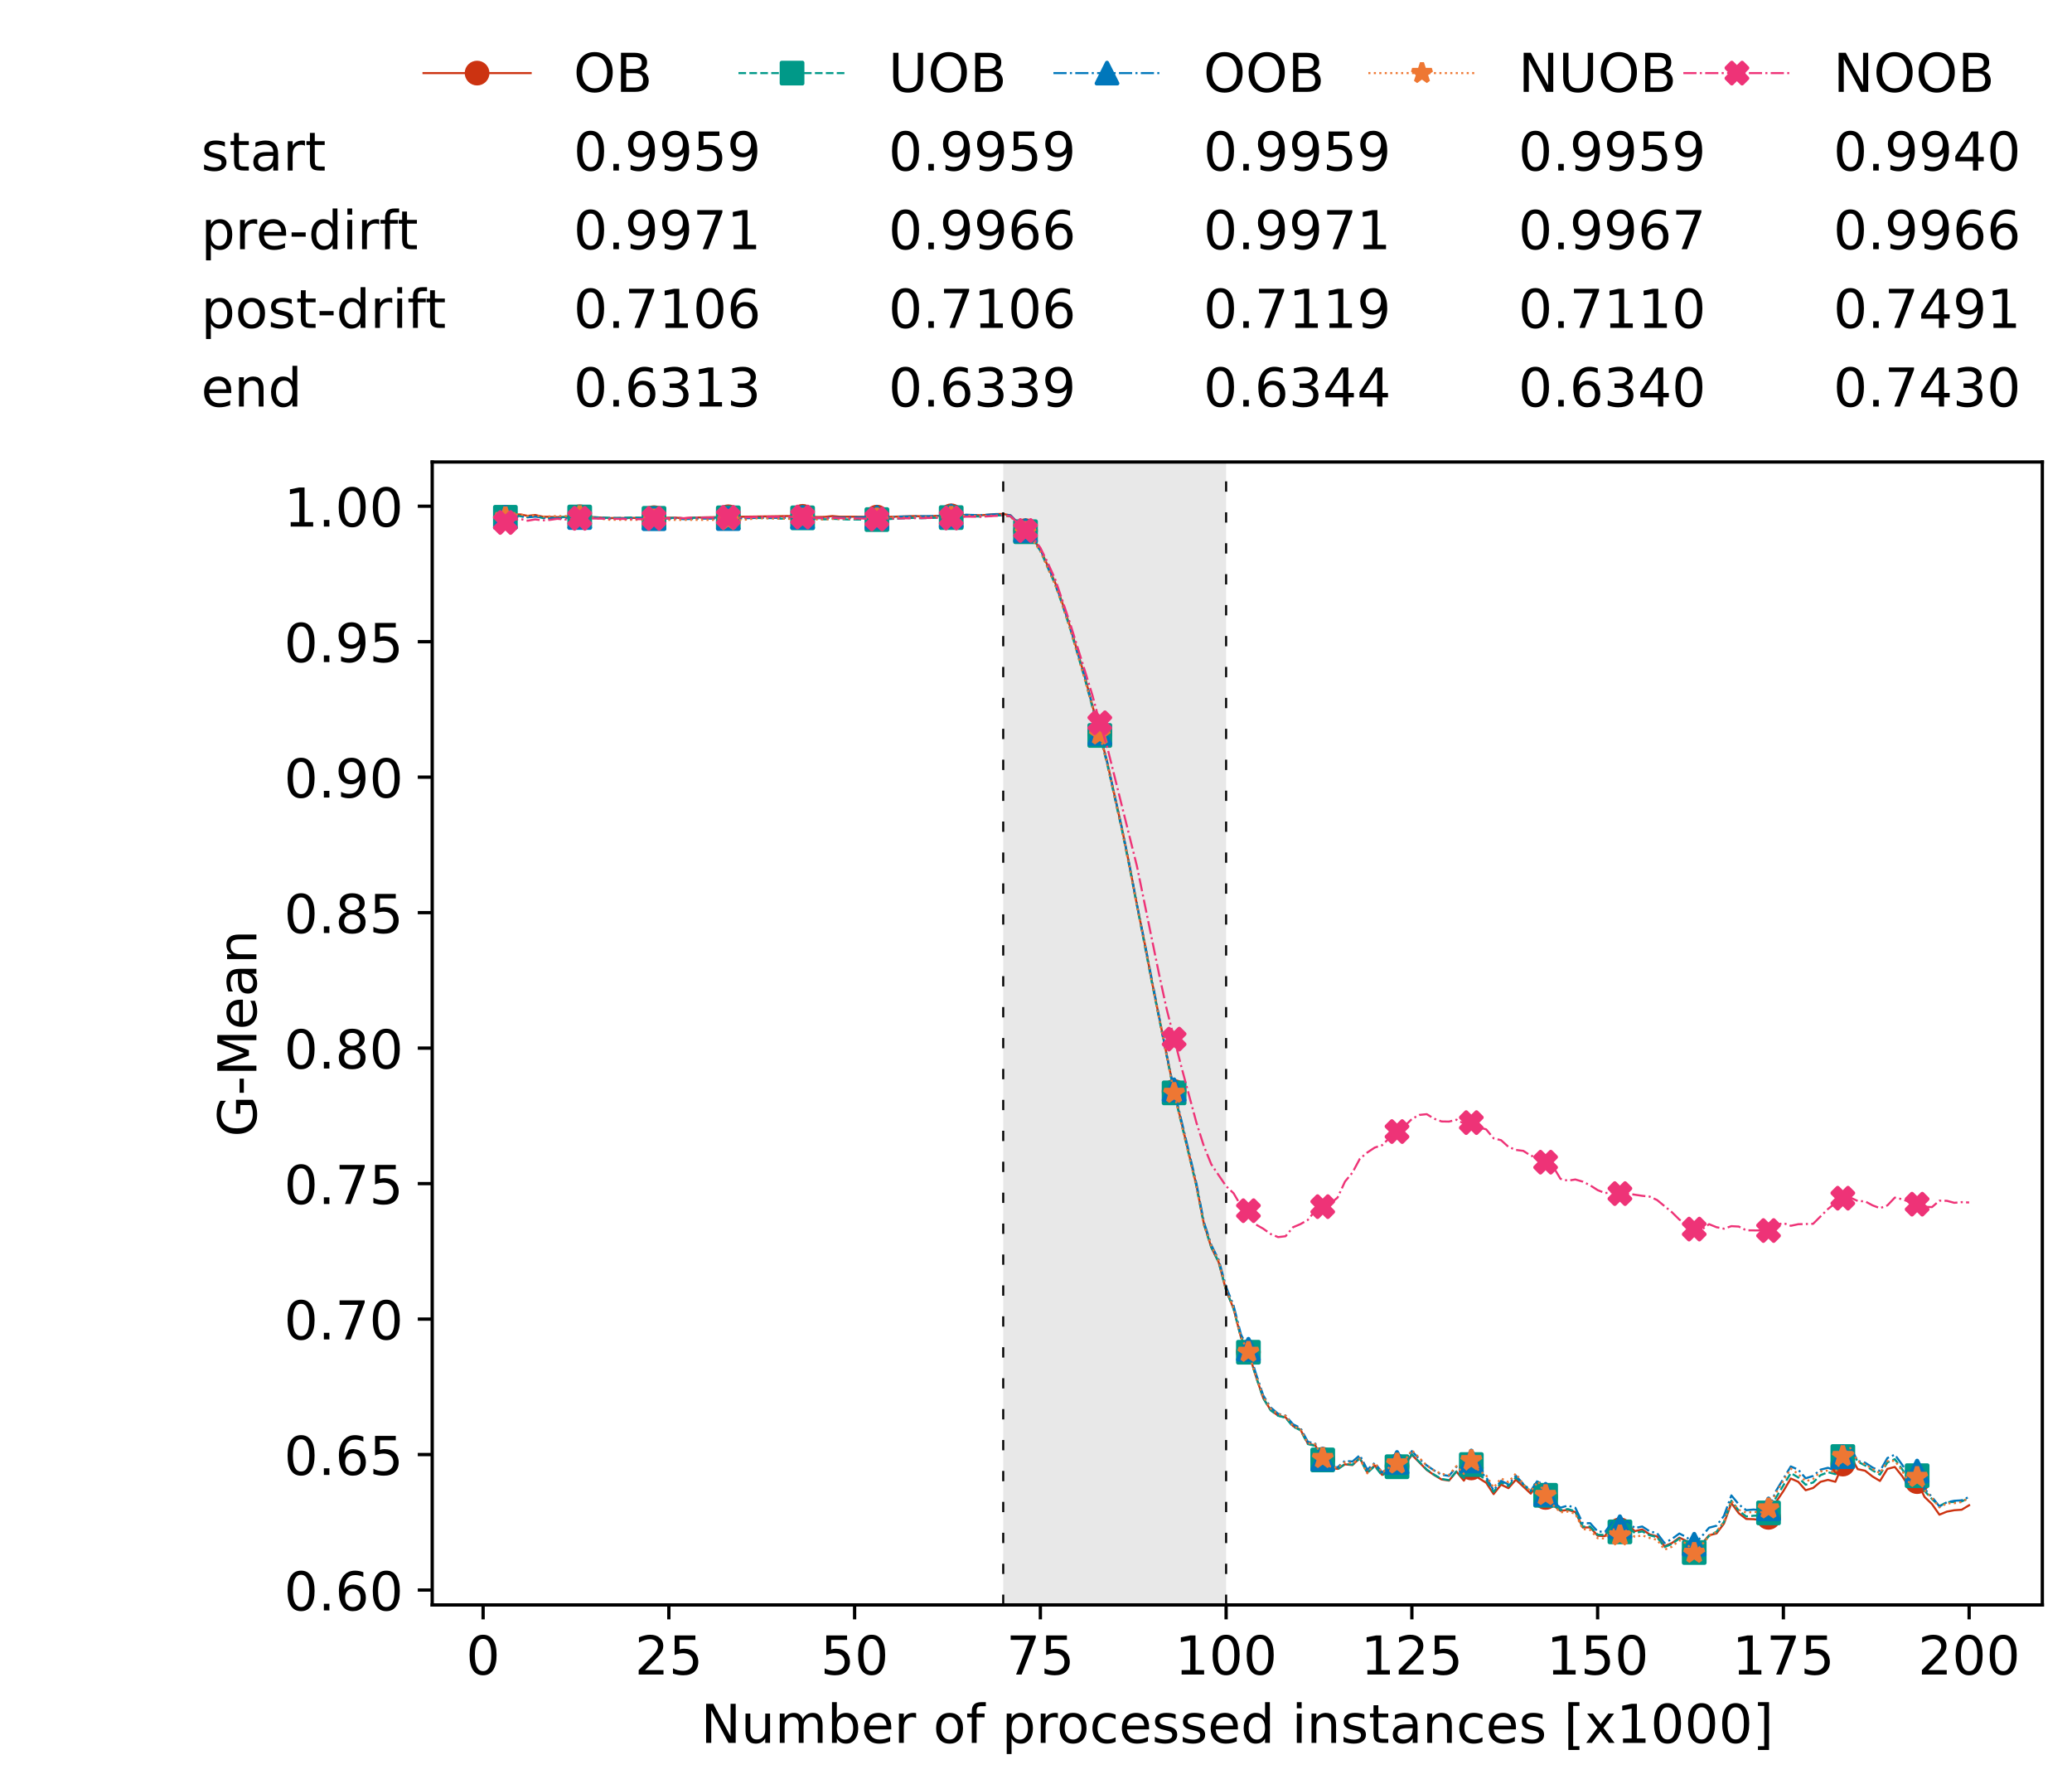 <?xml version="1.0" encoding="utf-8" standalone="no"?>
<!DOCTYPE svg PUBLIC "-//W3C//DTD SVG 1.1//EN"
  "http://www.w3.org/Graphics/SVG/1.1/DTD/svg11.dtd">
<!-- Created with matplotlib (https://matplotlib.org/) -->
<svg height="432.615pt" version="1.1" viewBox="0 0 502.65 432.615" width="502.65pt" xmlns="http://www.w3.org/2000/svg" xmlns:xlink="http://www.w3.org/1999/xlink">
 <defs>
  <style type="text/css">*{stroke-linecap:butt;stroke-linejoin:round;}</style>
 </defs>
 <g id="figure_1">
  <g id="patch_1">
   <path d="M 0 432.615 
L 502.65 432.615 
L 502.65 0 
L 0 0 
z
" style="fill:#ffffff;"/>
  </g>
  <g id="axes_1">
   <g id="patch_2">
    <path d="M 104.85 389.252 
L 495.45 389.252 
L 495.45 112.052 
L 104.85 112.052 
z
" style="fill:#ffffff;"/>
   </g>
   <g id="patch_3">
    <path clip-path="url(#pf5b93f7136)" d="M 297.446 389.252 
L 297.446 112.052 
L 243.372 112.052 
L 243.372 389.252 
z
" style="fill:#d3d3d3;opacity:0.5;"/>
   </g>
   <g id="matplotlib.axis_1">
    <g id="xtick_1">
     <g id="line2d_1">
      <defs>
       <path d="M 0 0 
L 0 3.5 
" id="mb82f5055d2" style="stroke:#000000;stroke-width:0.8;"/>
      </defs>
      <g>
       <use style="stroke:#000000;stroke-width:0.8;" x="117.197" xlink:href="#mb82f5055d2" y="389.252"/>
      </g>
     </g>
     <g id="text_1">
      <!-- 0 -->
      <g transform="translate(113.061 406.13)scale(0.13 -0.13)">
       <defs>
        <path d="M 31.781 66.406 
Q 24.172 66.406 20.328 58.906 
Q 16.5 51.422 16.5 36.375 
Q 16.5 21.391 20.328 13.891 
Q 24.172 6.391 31.781 6.391 
Q 39.453 6.391 43.281 13.891 
Q 47.125 21.391 47.125 36.375 
Q 47.125 51.422 43.281 58.906 
Q 39.453 66.406 31.781 66.406 
z
M 31.781 74.219 
Q 44.047 74.219 50.516 64.516 
Q 56.984 54.828 56.984 36.375 
Q 56.984 17.969 50.516 8.266 
Q 44.047 -1.422 31.781 -1.422 
Q 19.531 -1.422 13.062 8.266 
Q 6.594 17.969 6.594 36.375 
Q 6.594 54.828 13.062 64.516 
Q 19.531 74.219 31.781 74.219 
z
" id="DejaVuSans-48"/>
       </defs>
       <use xlink:href="#DejaVuSans-48"/>
      </g>
     </g>
    </g>
    <g id="xtick_2">
     <g id="line2d_2">
      <g>
       <use style="stroke:#000000;stroke-width:0.8;" x="162.259" xlink:href="#mb82f5055d2" y="389.252"/>
      </g>
     </g>
     <g id="text_2">
      <!-- 25 -->
      <g transform="translate(153.988 406.13)scale(0.13 -0.13)">
       <defs>
        <path d="M 19.188 8.297 
L 53.609 8.297 
L 53.609 0 
L 7.328 0 
L 7.328 8.297 
Q 12.938 14.109 22.625 23.891 
Q 32.328 33.688 34.812 36.531 
Q 39.547 41.844 41.422 45.531 
Q 43.312 49.219 43.312 52.781 
Q 43.312 58.594 39.234 62.25 
Q 35.156 65.922 28.609 65.922 
Q 23.969 65.922 18.812 64.312 
Q 13.672 62.703 7.812 59.422 
L 7.812 69.391 
Q 13.766 71.781 18.938 73 
Q 24.125 74.219 28.422 74.219 
Q 39.75 74.219 46.484 68.547 
Q 53.219 62.891 53.219 53.422 
Q 53.219 48.922 51.531 44.891 
Q 49.859 40.875 45.406 35.406 
Q 44.188 33.984 37.641 27.219 
Q 31.109 20.453 19.188 8.297 
z
" id="DejaVuSans-50"/>
        <path d="M 10.797 72.906 
L 49.516 72.906 
L 49.516 64.594 
L 19.828 64.594 
L 19.828 46.734 
Q 21.969 47.469 24.109 47.828 
Q 26.266 48.188 28.422 48.188 
Q 40.625 48.188 47.75 41.5 
Q 54.891 34.812 54.891 23.391 
Q 54.891 11.625 47.562 5.094 
Q 40.234 -1.422 26.906 -1.422 
Q 22.312 -1.422 17.547 -0.641 
Q 12.797 0.141 7.719 1.703 
L 7.719 11.625 
Q 12.109 9.234 16.797 8.062 
Q 21.484 6.891 26.703 6.891 
Q 35.156 6.891 40.078 11.328 
Q 45.016 15.766 45.016 23.391 
Q 45.016 31 40.078 35.438 
Q 35.156 39.891 26.703 39.891 
Q 22.75 39.891 18.812 39.016 
Q 14.891 38.141 10.797 36.281 
z
" id="DejaVuSans-53"/>
       </defs>
       <use xlink:href="#DejaVuSans-50"/>
       <use x="63.623" xlink:href="#DejaVuSans-53"/>
      </g>
     </g>
    </g>
    <g id="xtick_3">
     <g id="line2d_3">
      <g>
       <use style="stroke:#000000;stroke-width:0.8;" x="207.322" xlink:href="#mb82f5055d2" y="389.252"/>
      </g>
     </g>
     <g id="text_3">
      <!-- 50 -->
      <g transform="translate(199.05 406.13)scale(0.13 -0.13)">
       <use xlink:href="#DejaVuSans-53"/>
       <use x="63.623" xlink:href="#DejaVuSans-48"/>
      </g>
     </g>
    </g>
    <g id="xtick_4">
     <g id="line2d_4">
      <g>
       <use style="stroke:#000000;stroke-width:0.8;" x="252.384" xlink:href="#mb82f5055d2" y="389.252"/>
      </g>
     </g>
     <g id="text_4">
      <!-- 75 -->
      <g transform="translate(244.113 406.13)scale(0.13 -0.13)">
       <defs>
        <path d="M 8.203 72.906 
L 55.078 72.906 
L 55.078 68.703 
L 28.609 0 
L 18.312 0 
L 43.219 64.594 
L 8.203 64.594 
z
" id="DejaVuSans-55"/>
       </defs>
       <use xlink:href="#DejaVuSans-55"/>
       <use x="63.623" xlink:href="#DejaVuSans-53"/>
      </g>
     </g>
    </g>
    <g id="xtick_5">
     <g id="line2d_5">
      <g>
       <use style="stroke:#000000;stroke-width:0.8;" x="297.446" xlink:href="#mb82f5055d2" y="389.252"/>
      </g>
     </g>
     <g id="text_5">
      <!-- 100 -->
      <g transform="translate(285.039 406.13)scale(0.13 -0.13)">
       <defs>
        <path d="M 12.406 8.297 
L 28.516 8.297 
L 28.516 63.922 
L 10.984 60.406 
L 10.984 69.391 
L 28.422 72.906 
L 38.281 72.906 
L 38.281 8.297 
L 54.391 8.297 
L 54.391 0 
L 12.406 0 
z
" id="DejaVuSans-49"/>
       </defs>
       <use xlink:href="#DejaVuSans-49"/>
       <use x="63.623" xlink:href="#DejaVuSans-48"/>
       <use x="127.246" xlink:href="#DejaVuSans-48"/>
      </g>
     </g>
    </g>
    <g id="xtick_6">
     <g id="line2d_6">
      <g>
       <use style="stroke:#000000;stroke-width:0.8;" x="342.509" xlink:href="#mb82f5055d2" y="389.252"/>
      </g>
     </g>
     <g id="text_6">
      <!-- 125 -->
      <g transform="translate(330.102 406.13)scale(0.13 -0.13)">
       <use xlink:href="#DejaVuSans-49"/>
       <use x="63.623" xlink:href="#DejaVuSans-50"/>
       <use x="127.246" xlink:href="#DejaVuSans-53"/>
      </g>
     </g>
    </g>
    <g id="xtick_7">
     <g id="line2d_7">
      <g>
       <use style="stroke:#000000;stroke-width:0.8;" x="387.571" xlink:href="#mb82f5055d2" y="389.252"/>
      </g>
     </g>
     <g id="text_7">
      <!-- 150 -->
      <g transform="translate(375.164 406.13)scale(0.13 -0.13)">
       <use xlink:href="#DejaVuSans-49"/>
       <use x="63.623" xlink:href="#DejaVuSans-53"/>
       <use x="127.246" xlink:href="#DejaVuSans-48"/>
      </g>
     </g>
    </g>
    <g id="xtick_8">
     <g id="line2d_8">
      <g>
       <use style="stroke:#000000;stroke-width:0.8;" x="432.633" xlink:href="#mb82f5055d2" y="389.252"/>
      </g>
     </g>
     <g id="text_8">
      <!-- 175 -->
      <g transform="translate(420.226 406.13)scale(0.13 -0.13)">
       <use xlink:href="#DejaVuSans-49"/>
       <use x="63.623" xlink:href="#DejaVuSans-55"/>
       <use x="127.246" xlink:href="#DejaVuSans-53"/>
      </g>
     </g>
    </g>
    <g id="xtick_9">
     <g id="line2d_9">
      <g>
       <use style="stroke:#000000;stroke-width:0.8;" x="477.695" xlink:href="#mb82f5055d2" y="389.252"/>
      </g>
     </g>
     <g id="text_9">
      <!-- 200 -->
      <g transform="translate(465.289 406.13)scale(0.13 -0.13)">
       <use xlink:href="#DejaVuSans-50"/>
       <use x="63.623" xlink:href="#DejaVuSans-48"/>
       <use x="127.246" xlink:href="#DejaVuSans-48"/>
      </g>
     </g>
    </g>
    <g id="text_10">
     <!-- Number of processed instances [x1000] -->
     <g transform="translate(170.025 422.711)scale(0.13 -0.13)">
      <defs>
       <path d="M 9.812 72.906 
L 23.094 72.906 
L 55.422 11.922 
L 55.422 72.906 
L 64.984 72.906 
L 64.984 0 
L 51.703 0 
L 19.391 60.984 
L 19.391 0 
L 9.812 0 
z
" id="DejaVuSans-78"/>
       <path d="M 8.5 21.578 
L 8.5 54.688 
L 17.484 54.688 
L 17.484 21.922 
Q 17.484 14.156 20.5 10.266 
Q 23.531 6.391 29.594 6.391 
Q 36.859 6.391 41.078 11.031 
Q 45.312 15.672 45.312 23.688 
L 45.312 54.688 
L 54.297 54.688 
L 54.297 0 
L 45.312 0 
L 45.312 8.406 
Q 42.047 3.422 37.719 1 
Q 33.406 -1.422 27.688 -1.422 
Q 18.266 -1.422 13.375 4.438 
Q 8.5 10.297 8.5 21.578 
z
M 31.109 56 
z
" id="DejaVuSans-117"/>
       <path d="M 52 44.188 
Q 55.375 50.25 60.062 53.125 
Q 64.75 56 71.094 56 
Q 79.641 56 84.281 50.016 
Q 88.922 44.047 88.922 33.016 
L 88.922 0 
L 79.891 0 
L 79.891 32.719 
Q 79.891 40.578 77.094 44.375 
Q 74.312 48.188 68.609 48.188 
Q 61.625 48.188 57.562 43.547 
Q 53.516 38.922 53.516 30.906 
L 53.516 0 
L 44.484 0 
L 44.484 32.719 
Q 44.484 40.625 41.703 44.406 
Q 38.922 48.188 33.109 48.188 
Q 26.219 48.188 22.156 43.531 
Q 18.109 38.875 18.109 30.906 
L 18.109 0 
L 9.078 0 
L 9.078 54.688 
L 18.109 54.688 
L 18.109 46.188 
Q 21.188 51.219 25.484 53.609 
Q 29.781 56 35.688 56 
Q 41.656 56 45.828 52.969 
Q 50 49.953 52 44.188 
z
" id="DejaVuSans-109"/>
       <path d="M 48.688 27.297 
Q 48.688 37.203 44.609 42.844 
Q 40.531 48.484 33.406 48.484 
Q 26.266 48.484 22.188 42.844 
Q 18.109 37.203 18.109 27.297 
Q 18.109 17.391 22.188 11.75 
Q 26.266 6.109 33.406 6.109 
Q 40.531 6.109 44.609 11.75 
Q 48.688 17.391 48.688 27.297 
z
M 18.109 46.391 
Q 20.953 51.266 25.266 53.625 
Q 29.594 56 35.594 56 
Q 45.562 56 51.781 48.094 
Q 58.016 40.188 58.016 27.297 
Q 58.016 14.406 51.781 6.484 
Q 45.562 -1.422 35.594 -1.422 
Q 29.594 -1.422 25.266 0.953 
Q 20.953 3.328 18.109 8.203 
L 18.109 0 
L 9.078 0 
L 9.078 75.984 
L 18.109 75.984 
z
" id="DejaVuSans-98"/>
       <path d="M 56.203 29.594 
L 56.203 25.203 
L 14.891 25.203 
Q 15.484 15.922 20.484 11.062 
Q 25.484 6.203 34.422 6.203 
Q 39.594 6.203 44.453 7.469 
Q 49.312 8.734 54.109 11.281 
L 54.109 2.781 
Q 49.266 0.734 44.188 -0.344 
Q 39.109 -1.422 33.891 -1.422 
Q 20.797 -1.422 13.156 6.188 
Q 5.516 13.812 5.516 26.812 
Q 5.516 40.234 12.766 48.109 
Q 20.016 56 32.328 56 
Q 43.359 56 49.781 48.891 
Q 56.203 41.797 56.203 29.594 
z
M 47.219 32.234 
Q 47.125 39.594 43.094 43.984 
Q 39.062 48.391 32.422 48.391 
Q 24.906 48.391 20.391 44.141 
Q 15.875 39.891 15.188 32.172 
z
" id="DejaVuSans-101"/>
       <path d="M 41.109 46.297 
Q 39.594 47.172 37.812 47.578 
Q 36.031 48 33.891 48 
Q 26.266 48 22.188 43.047 
Q 18.109 38.094 18.109 28.812 
L 18.109 0 
L 9.078 0 
L 9.078 54.688 
L 18.109 54.688 
L 18.109 46.188 
Q 20.953 51.172 25.484 53.578 
Q 30.031 56 36.531 56 
Q 37.453 56 38.578 55.875 
Q 39.703 55.766 41.062 55.516 
z
" id="DejaVuSans-114"/>
       <path id="DejaVuSans-32"/>
       <path d="M 30.609 48.391 
Q 23.391 48.391 19.188 42.75 
Q 14.984 37.109 14.984 27.297 
Q 14.984 17.484 19.156 11.844 
Q 23.344 6.203 30.609 6.203 
Q 37.797 6.203 41.984 11.859 
Q 46.188 17.531 46.188 27.297 
Q 46.188 37.016 41.984 42.703 
Q 37.797 48.391 30.609 48.391 
z
M 30.609 56 
Q 42.328 56 49.016 48.375 
Q 55.719 40.766 55.719 27.297 
Q 55.719 13.875 49.016 6.219 
Q 42.328 -1.422 30.609 -1.422 
Q 18.844 -1.422 12.172 6.219 
Q 5.516 13.875 5.516 27.297 
Q 5.516 40.766 12.172 48.375 
Q 18.844 56 30.609 56 
z
" id="DejaVuSans-111"/>
       <path d="M 37.109 75.984 
L 37.109 68.5 
L 28.516 68.5 
Q 23.688 68.5 21.797 66.547 
Q 19.922 64.594 19.922 59.516 
L 19.922 54.688 
L 34.719 54.688 
L 34.719 47.703 
L 19.922 47.703 
L 19.922 0 
L 10.891 0 
L 10.891 47.703 
L 2.297 47.703 
L 2.297 54.688 
L 10.891 54.688 
L 10.891 58.5 
Q 10.891 67.625 15.141 71.797 
Q 19.391 75.984 28.609 75.984 
z
" id="DejaVuSans-102"/>
       <path d="M 18.109 8.203 
L 18.109 -20.797 
L 9.078 -20.797 
L 9.078 54.688 
L 18.109 54.688 
L 18.109 46.391 
Q 20.953 51.266 25.266 53.625 
Q 29.594 56 35.594 56 
Q 45.562 56 51.781 48.094 
Q 58.016 40.188 58.016 27.297 
Q 58.016 14.406 51.781 6.484 
Q 45.562 -1.422 35.594 -1.422 
Q 29.594 -1.422 25.266 0.953 
Q 20.953 3.328 18.109 8.203 
z
M 48.688 27.297 
Q 48.688 37.203 44.609 42.844 
Q 40.531 48.484 33.406 48.484 
Q 26.266 48.484 22.188 42.844 
Q 18.109 37.203 18.109 27.297 
Q 18.109 17.391 22.188 11.75 
Q 26.266 6.109 33.406 6.109 
Q 40.531 6.109 44.609 11.75 
Q 48.688 17.391 48.688 27.297 
z
" id="DejaVuSans-112"/>
       <path d="M 48.781 52.594 
L 48.781 44.188 
Q 44.969 46.297 41.141 47.344 
Q 37.312 48.391 33.406 48.391 
Q 24.656 48.391 19.812 42.844 
Q 14.984 37.312 14.984 27.297 
Q 14.984 17.281 19.812 11.734 
Q 24.656 6.203 33.406 6.203 
Q 37.312 6.203 41.141 7.25 
Q 44.969 8.297 48.781 10.406 
L 48.781 2.094 
Q 45.016 0.344 40.984 -0.531 
Q 36.969 -1.422 32.422 -1.422 
Q 20.062 -1.422 12.781 6.344 
Q 5.516 14.109 5.516 27.297 
Q 5.516 40.672 12.859 48.328 
Q 20.219 56 33.016 56 
Q 37.156 56 41.109 55.141 
Q 45.062 54.297 48.781 52.594 
z
" id="DejaVuSans-99"/>
       <path d="M 44.281 53.078 
L 44.281 44.578 
Q 40.484 46.531 36.375 47.5 
Q 32.281 48.484 27.875 48.484 
Q 21.188 48.484 17.844 46.438 
Q 14.5 44.391 14.5 40.281 
Q 14.5 37.156 16.891 35.375 
Q 19.281 33.594 26.516 31.984 
L 29.594 31.297 
Q 39.156 29.25 43.188 25.516 
Q 47.219 21.781 47.219 15.094 
Q 47.219 7.469 41.188 3.016 
Q 35.156 -1.422 24.609 -1.422 
Q 20.219 -1.422 15.453 -0.562 
Q 10.688 0.297 5.422 2 
L 5.422 11.281 
Q 10.406 8.688 15.234 7.391 
Q 20.062 6.109 24.812 6.109 
Q 31.156 6.109 34.562 8.281 
Q 37.984 10.453 37.984 14.406 
Q 37.984 18.062 35.516 20.016 
Q 33.062 21.969 24.703 23.781 
L 21.578 24.516 
Q 13.234 26.266 9.516 29.906 
Q 5.812 33.547 5.812 39.891 
Q 5.812 47.609 11.281 51.797 
Q 16.75 56 26.812 56 
Q 31.781 56 36.172 55.266 
Q 40.578 54.547 44.281 53.078 
z
" id="DejaVuSans-115"/>
       <path d="M 45.406 46.391 
L 45.406 75.984 
L 54.391 75.984 
L 54.391 0 
L 45.406 0 
L 45.406 8.203 
Q 42.578 3.328 38.25 0.953 
Q 33.938 -1.422 27.875 -1.422 
Q 17.969 -1.422 11.734 6.484 
Q 5.516 14.406 5.516 27.297 
Q 5.516 40.188 11.734 48.094 
Q 17.969 56 27.875 56 
Q 33.938 56 38.25 53.625 
Q 42.578 51.266 45.406 46.391 
z
M 14.797 27.297 
Q 14.797 17.391 18.875 11.75 
Q 22.953 6.109 30.078 6.109 
Q 37.203 6.109 41.297 11.75 
Q 45.406 17.391 45.406 27.297 
Q 45.406 37.203 41.297 42.844 
Q 37.203 48.484 30.078 48.484 
Q 22.953 48.484 18.875 42.844 
Q 14.797 37.203 14.797 27.297 
z
" id="DejaVuSans-100"/>
       <path d="M 9.422 54.688 
L 18.406 54.688 
L 18.406 0 
L 9.422 0 
z
M 9.422 75.984 
L 18.406 75.984 
L 18.406 64.594 
L 9.422 64.594 
z
" id="DejaVuSans-105"/>
       <path d="M 54.891 33.016 
L 54.891 0 
L 45.906 0 
L 45.906 32.719 
Q 45.906 40.484 42.875 44.328 
Q 39.844 48.188 33.797 48.188 
Q 26.516 48.188 22.312 43.547 
Q 18.109 38.922 18.109 30.906 
L 18.109 0 
L 9.078 0 
L 9.078 54.688 
L 18.109 54.688 
L 18.109 46.188 
Q 21.344 51.125 25.703 53.562 
Q 30.078 56 35.797 56 
Q 45.219 56 50.047 50.172 
Q 54.891 44.344 54.891 33.016 
z
" id="DejaVuSans-110"/>
       <path d="M 18.312 70.219 
L 18.312 54.688 
L 36.812 54.688 
L 36.812 47.703 
L 18.312 47.703 
L 18.312 18.016 
Q 18.312 11.328 20.141 9.422 
Q 21.969 7.516 27.594 7.516 
L 36.812 7.516 
L 36.812 0 
L 27.594 0 
Q 17.188 0 13.234 3.875 
Q 9.281 7.766 9.281 18.016 
L 9.281 47.703 
L 2.688 47.703 
L 2.688 54.688 
L 9.281 54.688 
L 9.281 70.219 
z
" id="DejaVuSans-116"/>
       <path d="M 34.281 27.484 
Q 23.391 27.484 19.188 25 
Q 14.984 22.516 14.984 16.5 
Q 14.984 11.719 18.141 8.906 
Q 21.297 6.109 26.703 6.109 
Q 34.188 6.109 38.703 11.406 
Q 43.219 16.703 43.219 25.484 
L 43.219 27.484 
z
M 52.203 31.203 
L 52.203 0 
L 43.219 0 
L 43.219 8.297 
Q 40.141 3.328 35.547 0.953 
Q 30.953 -1.422 24.312 -1.422 
Q 15.922 -1.422 10.953 3.297 
Q 6 8.016 6 15.922 
Q 6 25.141 12.172 29.828 
Q 18.359 34.516 30.609 34.516 
L 43.219 34.516 
L 43.219 35.406 
Q 43.219 41.609 39.141 45 
Q 35.062 48.391 27.688 48.391 
Q 23 48.391 18.547 47.266 
Q 14.109 46.141 10.016 43.891 
L 10.016 52.203 
Q 14.938 54.109 19.578 55.047 
Q 24.219 56 28.609 56 
Q 40.484 56 46.344 49.844 
Q 52.203 43.703 52.203 31.203 
z
" id="DejaVuSans-97"/>
       <path d="M 8.594 75.984 
L 29.297 75.984 
L 29.297 69 
L 17.578 69 
L 17.578 -6.203 
L 29.297 -6.203 
L 29.297 -13.188 
L 8.594 -13.188 
z
" id="DejaVuSans-91"/>
       <path d="M 54.891 54.688 
L 35.109 28.078 
L 55.906 0 
L 45.312 0 
L 29.391 21.484 
L 13.484 0 
L 2.875 0 
L 24.125 28.609 
L 4.688 54.688 
L 15.281 54.688 
L 29.781 35.203 
L 44.281 54.688 
z
" id="DejaVuSans-120"/>
       <path d="M 30.422 75.984 
L 30.422 -13.188 
L 9.719 -13.188 
L 9.719 -6.203 
L 21.391 -6.203 
L 21.391 69 
L 9.719 69 
L 9.719 75.984 
z
" id="DejaVuSans-93"/>
      </defs>
      <use xlink:href="#DejaVuSans-78"/>
      <use x="74.805" xlink:href="#DejaVuSans-117"/>
      <use x="138.184" xlink:href="#DejaVuSans-109"/>
      <use x="235.596" xlink:href="#DejaVuSans-98"/>
      <use x="299.072" xlink:href="#DejaVuSans-101"/>
      <use x="360.596" xlink:href="#DejaVuSans-114"/>
      <use x="401.709" xlink:href="#DejaVuSans-32"/>
      <use x="433.496" xlink:href="#DejaVuSans-111"/>
      <use x="494.678" xlink:href="#DejaVuSans-102"/>
      <use x="529.883" xlink:href="#DejaVuSans-32"/>
      <use x="561.67" xlink:href="#DejaVuSans-112"/>
      <use x="625.146" xlink:href="#DejaVuSans-114"/>
      <use x="664.01" xlink:href="#DejaVuSans-111"/>
      <use x="725.191" xlink:href="#DejaVuSans-99"/>
      <use x="780.172" xlink:href="#DejaVuSans-101"/>
      <use x="841.695" xlink:href="#DejaVuSans-115"/>
      <use x="893.795" xlink:href="#DejaVuSans-115"/>
      <use x="945.895" xlink:href="#DejaVuSans-101"/>
      <use x="1007.418" xlink:href="#DejaVuSans-100"/>
      <use x="1070.895" xlink:href="#DejaVuSans-32"/>
      <use x="1102.682" xlink:href="#DejaVuSans-105"/>
      <use x="1130.465" xlink:href="#DejaVuSans-110"/>
      <use x="1193.844" xlink:href="#DejaVuSans-115"/>
      <use x="1245.943" xlink:href="#DejaVuSans-116"/>
      <use x="1285.152" xlink:href="#DejaVuSans-97"/>
      <use x="1346.432" xlink:href="#DejaVuSans-110"/>
      <use x="1409.811" xlink:href="#DejaVuSans-99"/>
      <use x="1464.791" xlink:href="#DejaVuSans-101"/>
      <use x="1526.314" xlink:href="#DejaVuSans-115"/>
      <use x="1578.414" xlink:href="#DejaVuSans-32"/>
      <use x="1610.201" xlink:href="#DejaVuSans-91"/>
      <use x="1649.215" xlink:href="#DejaVuSans-120"/>
      <use x="1708.395" xlink:href="#DejaVuSans-49"/>
      <use x="1772.018" xlink:href="#DejaVuSans-48"/>
      <use x="1835.641" xlink:href="#DejaVuSans-48"/>
      <use x="1899.264" xlink:href="#DejaVuSans-48"/>
      <use x="1962.887" xlink:href="#DejaVuSans-93"/>
     </g>
    </g>
   </g>
   <g id="matplotlib.axis_2">
    <g id="ytick_1">
     <g id="line2d_10">
      <defs>
       <path d="M 0 0 
L -3.5 0 
" id="m9757566ab6" style="stroke:#000000;stroke-width:0.8;"/>
      </defs>
      <g>
       <use style="stroke:#000000;stroke-width:0.8;" x="104.85" xlink:href="#m9757566ab6" y="385.641"/>
      </g>
     </g>
     <g id="text_11">
      <!-- 0.60 -->
      <g transform="translate(68.905 390.58)scale(0.13 -0.13)">
       <defs>
        <path d="M 10.688 12.406 
L 21 12.406 
L 21 0 
L 10.688 0 
z
" id="DejaVuSans-46"/>
        <path d="M 33.016 40.375 
Q 26.375 40.375 22.484 35.828 
Q 18.609 31.297 18.609 23.391 
Q 18.609 15.531 22.484 10.953 
Q 26.375 6.391 33.016 6.391 
Q 39.656 6.391 43.531 10.953 
Q 47.406 15.531 47.406 23.391 
Q 47.406 31.297 43.531 35.828 
Q 39.656 40.375 33.016 40.375 
z
M 52.594 71.297 
L 52.594 62.312 
Q 48.875 64.062 45.094 64.984 
Q 41.312 65.922 37.594 65.922 
Q 27.828 65.922 22.672 59.328 
Q 17.531 52.734 16.797 39.406 
Q 19.672 43.656 24.016 45.922 
Q 28.375 48.188 33.594 48.188 
Q 44.578 48.188 50.953 41.516 
Q 57.328 34.859 57.328 23.391 
Q 57.328 12.156 50.688 5.359 
Q 44.047 -1.422 33.016 -1.422 
Q 20.359 -1.422 13.672 8.266 
Q 6.984 17.969 6.984 36.375 
Q 6.984 53.656 15.188 63.938 
Q 23.391 74.219 37.203 74.219 
Q 40.922 74.219 44.703 73.484 
Q 48.484 72.75 52.594 71.297 
z
" id="DejaVuSans-54"/>
       </defs>
       <use xlink:href="#DejaVuSans-48"/>
       <use x="63.623" xlink:href="#DejaVuSans-46"/>
       <use x="95.41" xlink:href="#DejaVuSans-54"/>
       <use x="159.033" xlink:href="#DejaVuSans-48"/>
      </g>
     </g>
    </g>
    <g id="ytick_2">
     <g id="line2d_11">
      <g>
       <use style="stroke:#000000;stroke-width:0.8;" x="104.85" xlink:href="#m9757566ab6" y="352.782"/>
      </g>
     </g>
     <g id="text_12">
      <!-- 0.65 -->
      <g transform="translate(68.905 357.721)scale(0.13 -0.13)">
       <use xlink:href="#DejaVuSans-48"/>
       <use x="63.623" xlink:href="#DejaVuSans-46"/>
       <use x="95.41" xlink:href="#DejaVuSans-54"/>
       <use x="159.033" xlink:href="#DejaVuSans-53"/>
      </g>
     </g>
    </g>
    <g id="ytick_3">
     <g id="line2d_12">
      <g>
       <use style="stroke:#000000;stroke-width:0.8;" x="104.85" xlink:href="#m9757566ab6" y="319.924"/>
      </g>
     </g>
     <g id="text_13">
      <!-- 0.70 -->
      <g transform="translate(68.905 324.863)scale(0.13 -0.13)">
       <use xlink:href="#DejaVuSans-48"/>
       <use x="63.623" xlink:href="#DejaVuSans-46"/>
       <use x="95.41" xlink:href="#DejaVuSans-55"/>
       <use x="159.033" xlink:href="#DejaVuSans-48"/>
      </g>
     </g>
    </g>
    <g id="ytick_4">
     <g id="line2d_13">
      <g>
       <use style="stroke:#000000;stroke-width:0.8;" x="104.85" xlink:href="#m9757566ab6" y="287.066"/>
      </g>
     </g>
     <g id="text_14">
      <!-- 0.75 -->
      <g transform="translate(68.905 292.005)scale(0.13 -0.13)">
       <use xlink:href="#DejaVuSans-48"/>
       <use x="63.623" xlink:href="#DejaVuSans-46"/>
       <use x="95.41" xlink:href="#DejaVuSans-55"/>
       <use x="159.033" xlink:href="#DejaVuSans-53"/>
      </g>
     </g>
    </g>
    <g id="ytick_5">
     <g id="line2d_14">
      <g>
       <use style="stroke:#000000;stroke-width:0.8;" x="104.85" xlink:href="#m9757566ab6" y="254.207"/>
      </g>
     </g>
     <g id="text_15">
      <!-- 0.80 -->
      <g transform="translate(68.905 259.146)scale(0.13 -0.13)">
       <defs>
        <path d="M 31.781 34.625 
Q 24.75 34.625 20.719 30.859 
Q 16.703 27.094 16.703 20.516 
Q 16.703 13.922 20.719 10.156 
Q 24.75 6.391 31.781 6.391 
Q 38.812 6.391 42.859 10.172 
Q 46.922 13.969 46.922 20.516 
Q 46.922 27.094 42.891 30.859 
Q 38.875 34.625 31.781 34.625 
z
M 21.922 38.812 
Q 15.578 40.375 12.031 44.719 
Q 8.5 49.078 8.5 55.328 
Q 8.5 64.062 14.719 69.141 
Q 20.953 74.219 31.781 74.219 
Q 42.672 74.219 48.875 69.141 
Q 55.078 64.062 55.078 55.328 
Q 55.078 49.078 51.531 44.719 
Q 48 40.375 41.703 38.812 
Q 48.828 37.156 52.797 32.312 
Q 56.781 27.484 56.781 20.516 
Q 56.781 9.906 50.312 4.234 
Q 43.844 -1.422 31.781 -1.422 
Q 19.734 -1.422 13.25 4.234 
Q 6.781 9.906 6.781 20.516 
Q 6.781 27.484 10.781 32.312 
Q 14.797 37.156 21.922 38.812 
z
M 18.312 54.391 
Q 18.312 48.734 21.844 45.562 
Q 25.391 42.391 31.781 42.391 
Q 38.141 42.391 41.719 45.562 
Q 45.312 48.734 45.312 54.391 
Q 45.312 60.062 41.719 63.234 
Q 38.141 66.406 31.781 66.406 
Q 25.391 66.406 21.844 63.234 
Q 18.312 60.062 18.312 54.391 
z
" id="DejaVuSans-56"/>
       </defs>
       <use xlink:href="#DejaVuSans-48"/>
       <use x="63.623" xlink:href="#DejaVuSans-46"/>
       <use x="95.41" xlink:href="#DejaVuSans-56"/>
       <use x="159.033" xlink:href="#DejaVuSans-48"/>
      </g>
     </g>
    </g>
    <g id="ytick_6">
     <g id="line2d_15">
      <g>
       <use style="stroke:#000000;stroke-width:0.8;" x="104.85" xlink:href="#m9757566ab6" y="221.349"/>
      </g>
     </g>
     <g id="text_16">
      <!-- 0.85 -->
      <g transform="translate(68.905 226.288)scale(0.13 -0.13)">
       <use xlink:href="#DejaVuSans-48"/>
       <use x="63.623" xlink:href="#DejaVuSans-46"/>
       <use x="95.41" xlink:href="#DejaVuSans-56"/>
       <use x="159.033" xlink:href="#DejaVuSans-53"/>
      </g>
     </g>
    </g>
    <g id="ytick_7">
     <g id="line2d_16">
      <g>
       <use style="stroke:#000000;stroke-width:0.8;" x="104.85" xlink:href="#m9757566ab6" y="188.49"/>
      </g>
     </g>
     <g id="text_17">
      <!-- 0.90 -->
      <g transform="translate(68.905 193.429)scale(0.13 -0.13)">
       <defs>
        <path d="M 10.984 1.516 
L 10.984 10.5 
Q 14.703 8.734 18.5 7.812 
Q 22.312 6.891 25.984 6.891 
Q 35.75 6.891 40.891 13.453 
Q 46.047 20.016 46.781 33.406 
Q 43.953 29.203 39.594 26.953 
Q 35.25 24.703 29.984 24.703 
Q 19.047 24.703 12.672 31.312 
Q 6.297 37.938 6.297 49.422 
Q 6.297 60.641 12.938 67.422 
Q 19.578 74.219 30.609 74.219 
Q 43.266 74.219 49.922 64.516 
Q 56.594 54.828 56.594 36.375 
Q 56.594 19.141 48.406 8.859 
Q 40.234 -1.422 26.422 -1.422 
Q 22.703 -1.422 18.891 -0.688 
Q 15.094 0.047 10.984 1.516 
z
M 30.609 32.422 
Q 37.25 32.422 41.125 36.953 
Q 45.016 41.5 45.016 49.422 
Q 45.016 57.281 41.125 61.844 
Q 37.25 66.406 30.609 66.406 
Q 23.969 66.406 20.094 61.844 
Q 16.219 57.281 16.219 49.422 
Q 16.219 41.5 20.094 36.953 
Q 23.969 32.422 30.609 32.422 
z
" id="DejaVuSans-57"/>
       </defs>
       <use xlink:href="#DejaVuSans-48"/>
       <use x="63.623" xlink:href="#DejaVuSans-46"/>
       <use x="95.41" xlink:href="#DejaVuSans-57"/>
       <use x="159.033" xlink:href="#DejaVuSans-48"/>
      </g>
     </g>
    </g>
    <g id="ytick_8">
     <g id="line2d_17">
      <g>
       <use style="stroke:#000000;stroke-width:0.8;" x="104.85" xlink:href="#m9757566ab6" y="155.632"/>
      </g>
     </g>
     <g id="text_18">
      <!-- 0.95 -->
      <g transform="translate(68.905 160.571)scale(0.13 -0.13)">
       <use xlink:href="#DejaVuSans-48"/>
       <use x="63.623" xlink:href="#DejaVuSans-46"/>
       <use x="95.41" xlink:href="#DejaVuSans-57"/>
       <use x="159.033" xlink:href="#DejaVuSans-53"/>
      </g>
     </g>
    </g>
    <g id="ytick_9">
     <g id="line2d_18">
      <g>
       <use style="stroke:#000000;stroke-width:0.8;" x="104.85" xlink:href="#m9757566ab6" y="122.773"/>
      </g>
     </g>
     <g id="text_19">
      <!-- 1.00 -->
      <g transform="translate(68.905 127.712)scale(0.13 -0.13)">
       <use xlink:href="#DejaVuSans-49"/>
       <use x="63.623" xlink:href="#DejaVuSans-46"/>
       <use x="95.41" xlink:href="#DejaVuSans-48"/>
       <use x="159.033" xlink:href="#DejaVuSans-48"/>
      </g>
     </g>
    </g>
    <g id="text_20">
     <!-- G-Mean -->
     <g transform="translate(62.201 275.744)rotate(-90)scale(0.13 -0.13)">
      <defs>
       <path d="M 59.516 10.406 
L 59.516 29.984 
L 43.406 29.984 
L 43.406 38.094 
L 69.281 38.094 
L 69.281 6.781 
Q 63.578 2.734 56.688 0.656 
Q 49.812 -1.422 42 -1.422 
Q 24.906 -1.422 15.25 8.562 
Q 5.609 18.562 5.609 36.375 
Q 5.609 54.25 15.25 64.234 
Q 24.906 74.219 42 74.219 
Q 49.125 74.219 55.547 72.453 
Q 61.969 70.703 67.391 67.281 
L 67.391 56.781 
Q 61.922 61.422 55.766 63.766 
Q 49.609 66.109 42.828 66.109 
Q 29.438 66.109 22.719 58.641 
Q 16.016 51.172 16.016 36.375 
Q 16.016 21.625 22.719 14.156 
Q 29.438 6.688 42.828 6.688 
Q 48.047 6.688 52.141 7.594 
Q 56.25 8.5 59.516 10.406 
z
" id="DejaVuSans-71"/>
       <path d="M 4.891 31.391 
L 31.203 31.391 
L 31.203 23.391 
L 4.891 23.391 
z
" id="DejaVuSans-45"/>
       <path d="M 9.812 72.906 
L 24.516 72.906 
L 43.109 23.297 
L 61.812 72.906 
L 76.516 72.906 
L 76.516 0 
L 66.891 0 
L 66.891 64.016 
L 48.094 14.016 
L 38.188 14.016 
L 19.391 64.016 
L 19.391 0 
L 9.812 0 
z
" id="DejaVuSans-77"/>
      </defs>
      <use xlink:href="#DejaVuSans-71"/>
      <use x="77.49" xlink:href="#DejaVuSans-45"/>
      <use x="113.574" xlink:href="#DejaVuSans-77"/>
      <use x="199.854" xlink:href="#DejaVuSans-101"/>
      <use x="261.377" xlink:href="#DejaVuSans-97"/>
      <use x="322.656" xlink:href="#DejaVuSans-110"/>
     </g>
    </g>
   </g>
   <g id="line2d_19"/>
   <g id="line2d_20"/>
   <g id="line2d_21"/>
   <g id="line2d_22"/>
   <g id="line2d_23"/>
   <g id="line2d_24">
    <path clip-path="url(#pf5b93f7136)" d="M 122.605 125.456 
L 124.407 124.772 
L 126.21 124.766 
L 128.012 125.117 
L 129.815 124.902 
L 131.617 125.306 
L 135.222 125.412 
L 138.827 125.336 
L 144.234 125.44 
L 147.839 125.654 
L 164.062 125.554 
L 165.864 125.723 
L 167.667 125.561 
L 171.272 125.463 
L 192.902 125.133 
L 198.309 125.393 
L 200.112 125.361 
L 201.914 125.162 
L 203.717 125.324 
L 207.322 125.323 
L 214.532 125.393 
L 221.742 125.168 
L 225.347 125.269 
L 227.149 125.106 
L 230.754 125.109 
L 234.359 124.878 
L 237.964 124.977 
L 241.569 124.684 
L 243.372 124.652 
L 245.174 125.004 
L 250.581 130.68 
L 252.384 133.207 
L 255.989 141.367 
L 257.791 146.46 
L 259.594 151.959 
L 263.199 164.245 
L 266.804 177.917 
L 268.606 184.899 
L 272.211 201.098 
L 274.014 209.96 
L 275.816 219.469 
L 277.619 228.374 
L 279.421 237.915 
L 284.829 264.723 
L 290.236 287.447 
L 292.039 296.706 
L 293.841 302.507 
L 295.644 306.139 
L 297.446 312.968 
L 299.249 317.38 
L 301.051 324.389 
L 302.854 327.935 
L 304.656 333.748 
L 306.459 339.101 
L 308.261 342.008 
L 310.064 343.335 
L 311.866 343.745 
L 313.669 345.854 
L 315.471 346.733 
L 317.274 350.119 
L 319.076 350.55 
L 320.879 353.937 
L 322.681 355.934 
L 324.484 356.262 
L 326.286 355.147 
L 328.089 355.338 
L 329.891 353.615 
L 331.694 357.105 
L 333.496 355.414 
L 335.299 357.717 
L 337.101 356.485 
L 338.904 355.596 
L 340.706 355.494 
L 342.509 352.842 
L 346.114 356.512 
L 347.916 357.753 
L 349.719 358.818 
L 351.521 359.095 
L 353.324 356.917 
L 355.126 359.107 
L 356.928 356.025 
L 358.731 358.49 
L 360.533 359.617 
L 362.336 362.37 
L 364.138 360.068 
L 365.941 360.931 
L 367.743 358.873 
L 371.348 362.25 
L 373.151 359.897 
L 374.953 363.186 
L 376.756 365.038 
L 378.558 366.436 
L 380.361 366.204 
L 382.163 366.725 
L 383.966 370.469 
L 385.768 370.446 
L 387.571 372.465 
L 389.373 372.554 
L 391.176 369.538 
L 392.978 371.028 
L 394.781 369.646 
L 396.583 371.36 
L 398.386 370.946 
L 400.188 372.146 
L 401.991 372.623 
L 403.793 375.007 
L 405.596 374.248 
L 407.398 372.929 
L 409.201 373.762 
L 411.003 376.342 
L 412.806 374.468 
L 414.608 372.347 
L 416.411 371.912 
L 418.213 369.53 
L 420.016 364.564 
L 421.818 367.013 
L 423.621 368.402 
L 425.423 368.464 
L 427.226 368.647 
L 429.028 368.011 
L 430.831 364.313 
L 432.633 361.627 
L 434.436 358.594 
L 436.238 359.387 
L 438.041 361.436 
L 439.843 360.886 
L 441.646 359.39 
L 443.448 358.92 
L 445.251 359.381 
L 447.053 355.091 
L 448.856 353.074 
L 450.658 356.318 
L 452.461 356.699 
L 454.263 358.102 
L 456.066 359.183 
L 457.868 356.257 
L 459.671 355.79 
L 461.473 358.041 
L 463.276 360.862 
L 465.078 359.343 
L 466.881 363.058 
L 468.683 364.792 
L 470.485 367.362 
L 472.288 366.62 
L 474.09 366.284 
L 475.893 366.156 
L 477.695 365.07 
L 477.695 365.07 
" style="fill:none;stroke:#cc3311;stroke-linecap:square;stroke-width:0.5;"/>
    <defs>
     <path d="M 0 2.5 
C 0.663 2.5 1.299 2.237 1.768 1.768 
C 2.237 1.299 2.5 0.663 2.5 0 
C 2.5 -0.663 2.237 -1.299 1.768 -1.768 
C 1.299 -2.237 0.663 -2.5 0 -2.5 
C -0.663 -2.5 -1.299 -2.237 -1.768 -1.768 
C -2.237 -1.299 -2.5 -0.663 -2.5 0 
C -2.5 0.663 -2.237 1.299 -1.768 1.768 
C -1.299 2.237 -0.663 2.5 0 2.5 
z
" id="m657949d302" style="stroke:#cc3311;"/>
    </defs>
    <g clip-path="url(#pf5b93f7136)">
     <use style="fill:#cc3311;stroke:#cc3311;" x="122.605" xlink:href="#m657949d302" y="125.456"/>
     <use style="fill:#cc3311;stroke:#cc3311;" x="140.629" xlink:href="#m657949d302" y="125.337"/>
     <use style="fill:#cc3311;stroke:#cc3311;" x="158.654" xlink:href="#m657949d302" y="125.559"/>
     <use style="fill:#cc3311;stroke:#cc3311;" x="176.679" xlink:href="#m657949d302" y="125.336"/>
     <use style="fill:#cc3311;stroke:#cc3311;" x="194.704" xlink:href="#m657949d302" y="125.23"/>
     <use style="fill:#cc3311;stroke:#cc3311;" x="212.729" xlink:href="#m657949d302" y="125.424"/>
     <use style="fill:#cc3311;stroke:#cc3311;" x="230.754" xlink:href="#m657949d302" y="125.109"/>
     <use style="fill:#cc3311;stroke:#cc3311;" x="248.779" xlink:href="#m657949d302" y="128.714"/>
     <use style="fill:#cc3311;stroke:#cc3311;" x="266.804" xlink:href="#m657949d302" y="177.917"/>
     <use style="fill:#cc3311;stroke:#cc3311;" x="284.829" xlink:href="#m657949d302" y="264.723"/>
     <use style="fill:#cc3311;stroke:#cc3311;" x="302.854" xlink:href="#m657949d302" y="327.935"/>
     <use style="fill:#cc3311;stroke:#cc3311;" x="320.879" xlink:href="#m657949d302" y="353.937"/>
     <use style="fill:#cc3311;stroke:#cc3311;" x="338.904" xlink:href="#m657949d302" y="355.596"/>
     <use style="fill:#cc3311;stroke:#cc3311;" x="356.928" xlink:href="#m657949d302" y="356.025"/>
     <use style="fill:#cc3311;stroke:#cc3311;" x="374.953" xlink:href="#m657949d302" y="363.186"/>
     <use style="fill:#cc3311;stroke:#cc3311;" x="392.978" xlink:href="#m657949d302" y="371.028"/>
     <use style="fill:#cc3311;stroke:#cc3311;" x="411.003" xlink:href="#m657949d302" y="376.342"/>
     <use style="fill:#cc3311;stroke:#cc3311;" x="429.028" xlink:href="#m657949d302" y="368.011"/>
     <use style="fill:#cc3311;stroke:#cc3311;" x="447.053" xlink:href="#m657949d302" y="355.091"/>
     <use style="fill:#cc3311;stroke:#cc3311;" x="465.078" xlink:href="#m657949d302" y="359.343"/>
    </g>
   </g>
   <g id="line2d_25"/>
   <g id="line2d_26"/>
   <g id="line2d_27"/>
   <g id="line2d_28"/>
   <g id="line2d_29">
    <path clip-path="url(#pf5b93f7136)" d="M 122.605 125.456 
L 124.407 124.772 
L 126.21 125.204 
L 128.012 125.446 
L 129.815 125.165 
L 131.617 125.632 
L 133.419 125.691 
L 135.222 125.482 
L 138.827 125.331 
L 149.642 125.633 
L 153.247 125.501 
L 156.852 125.62 
L 160.457 125.749 
L 164.062 125.579 
L 165.864 125.746 
L 169.469 125.52 
L 187.494 125.659 
L 189.297 125.789 
L 191.099 125.794 
L 192.902 125.629 
L 194.704 125.595 
L 200.112 125.957 
L 201.914 125.824 
L 205.519 125.986 
L 212.729 126.02 
L 221.742 125.598 
L 223.544 125.693 
L 232.557 125.403 
L 234.359 125.175 
L 237.964 125.275 
L 239.767 125.081 
L 243.372 124.982 
L 245.174 125.266 
L 248.779 128.956 
L 250.581 130.994 
L 252.384 133.58 
L 255.989 141.801 
L 257.791 146.886 
L 259.594 152.407 
L 263.199 164.727 
L 266.804 178.372 
L 268.606 185.341 
L 272.211 201.485 
L 274.014 210.33 
L 279.421 238.203 
L 284.829 265.058 
L 290.236 287.654 
L 292.039 296.889 
L 293.841 302.503 
L 295.644 306.112 
L 297.446 312.962 
L 299.249 317.379 
L 301.051 324.4 
L 302.854 327.964 
L 304.656 333.757 
L 306.459 339.132 
L 308.261 342.056 
L 310.064 343.367 
L 311.866 343.853 
L 313.669 346.006 
L 315.471 346.88 
L 317.274 350.236 
L 319.076 350.69 
L 320.879 354.083 
L 322.681 356.093 
L 324.484 356.407 
L 326.286 355.047 
L 328.089 355.249 
L 329.891 353.702 
L 331.694 357.237 
L 333.496 355.57 
L 335.299 357.87 
L 337.101 356.617 
L 338.904 355.73 
L 340.706 355.362 
L 342.509 352.714 
L 346.114 356.428 
L 347.916 357.657 
L 349.719 358.696 
L 351.521 358.984 
L 353.324 356.856 
L 355.126 358.476 
L 356.928 355.206 
L 358.731 357.713 
L 360.533 358.875 
L 362.336 361.847 
L 364.138 359.546 
L 365.941 360.434 
L 367.743 358.343 
L 371.348 361.716 
L 373.151 359.388 
L 374.953 362.661 
L 376.756 364.83 
L 378.558 366.237 
L 380.361 366.005 
L 382.163 366.514 
L 383.966 370.259 
L 385.768 370.236 
L 387.571 372.218 
L 389.373 372.283 
L 391.176 369.85 
L 392.978 371.53 
L 394.781 370.129 
L 396.583 371.819 
L 398.386 371.416 
L 400.188 372.354 
L 401.991 372.818 
L 403.793 375.211 
L 405.596 374.475 
L 407.398 373.137 
L 409.201 373.958 
L 411.003 376.536 
L 412.806 374.622 
L 414.608 372.504 
L 416.411 371.504 
L 418.213 369.11 
L 420.016 363.963 
L 421.818 366.409 
L 423.621 367.798 
L 425.423 367.615 
L 427.226 367.565 
L 429.028 366.93 
L 430.831 363.238 
L 434.436 357.271 
L 436.238 358.326 
L 438.041 360.096 
L 439.843 359.558 
L 441.646 357.78 
L 443.448 357.06 
L 445.251 357.532 
L 447.053 353.258 
L 448.856 351.254 
L 450.658 354.495 
L 452.461 355.429 
L 454.263 356.609 
L 456.066 357.647 
L 457.868 354.702 
L 459.671 353.894 
L 461.473 356.376 
L 463.276 359.412 
L 465.078 357.907 
L 466.881 361.604 
L 468.683 363.564 
L 470.485 365.295 
L 472.288 364.321 
L 474.09 364.284 
L 475.893 364.134 
L 477.695 363.333 
L 477.695 363.333 
" style="fill:none;stroke:#009988;stroke-dasharray:1.85,0.8;stroke-dashoffset:0;stroke-width:0.5;"/>
    <defs>
     <path d="M -2.5 2.5 
L 2.5 2.5 
L 2.5 -2.5 
L -2.5 -2.5 
z
" id="mc33771287f" style="stroke:#009988;stroke-linejoin:miter;"/>
    </defs>
    <g clip-path="url(#pf5b93f7136)">
     <use style="fill:#009988;stroke:#009988;stroke-linejoin:miter;" x="122.605" xlink:href="#mc33771287f" y="125.456"/>
     <use style="fill:#009988;stroke:#009988;stroke-linejoin:miter;" x="140.629" xlink:href="#mc33771287f" y="125.389"/>
     <use style="fill:#009988;stroke:#009988;stroke-linejoin:miter;" x="158.654" xlink:href="#mc33771287f" y="125.715"/>
     <use style="fill:#009988;stroke:#009988;stroke-linejoin:miter;" x="176.679" xlink:href="#mc33771287f" y="125.595"/>
     <use style="fill:#009988;stroke:#009988;stroke-linejoin:miter;" x="194.704" xlink:href="#mc33771287f" y="125.595"/>
     <use style="fill:#009988;stroke:#009988;stroke-linejoin:miter;" x="212.729" xlink:href="#mc33771287f" y="126.02"/>
     <use style="fill:#009988;stroke:#009988;stroke-linejoin:miter;" x="230.754" xlink:href="#mc33771287f" y="125.533"/>
     <use style="fill:#009988;stroke:#009988;stroke-linejoin:miter;" x="248.779" xlink:href="#mc33771287f" y="128.956"/>
     <use style="fill:#009988;stroke:#009988;stroke-linejoin:miter;" x="266.804" xlink:href="#mc33771287f" y="178.372"/>
     <use style="fill:#009988;stroke:#009988;stroke-linejoin:miter;" x="284.829" xlink:href="#mc33771287f" y="265.058"/>
     <use style="fill:#009988;stroke:#009988;stroke-linejoin:miter;" x="302.854" xlink:href="#mc33771287f" y="327.964"/>
     <use style="fill:#009988;stroke:#009988;stroke-linejoin:miter;" x="320.879" xlink:href="#mc33771287f" y="354.083"/>
     <use style="fill:#009988;stroke:#009988;stroke-linejoin:miter;" x="338.904" xlink:href="#mc33771287f" y="355.73"/>
     <use style="fill:#009988;stroke:#009988;stroke-linejoin:miter;" x="356.928" xlink:href="#mc33771287f" y="355.206"/>
     <use style="fill:#009988;stroke:#009988;stroke-linejoin:miter;" x="374.953" xlink:href="#mc33771287f" y="362.661"/>
     <use style="fill:#009988;stroke:#009988;stroke-linejoin:miter;" x="392.978" xlink:href="#mc33771287f" y="371.53"/>
     <use style="fill:#009988;stroke:#009988;stroke-linejoin:miter;" x="411.003" xlink:href="#mc33771287f" y="376.536"/>
     <use style="fill:#009988;stroke:#009988;stroke-linejoin:miter;" x="429.028" xlink:href="#mc33771287f" y="366.93"/>
     <use style="fill:#009988;stroke:#009988;stroke-linejoin:miter;" x="447.053" xlink:href="#mc33771287f" y="353.258"/>
     <use style="fill:#009988;stroke:#009988;stroke-linejoin:miter;" x="465.078" xlink:href="#mc33771287f" y="357.907"/>
    </g>
   </g>
   <g id="line2d_30"/>
   <g id="line2d_31"/>
   <g id="line2d_32"/>
   <g id="line2d_33"/>
   <g id="line2d_34">
    <path clip-path="url(#pf5b93f7136)" d="M 122.605 125.456 
L 124.407 125.451 
L 126.21 125.218 
L 128.012 125.456 
L 129.815 125.309 
L 133.419 125.706 
L 142.432 125.56 
L 149.642 125.802 
L 153.247 125.689 
L 156.852 125.792 
L 164.062 125.75 
L 165.864 125.918 
L 169.469 125.789 
L 173.074 125.793 
L 176.679 125.765 
L 180.284 125.707 
L 183.889 125.607 
L 191.099 125.604 
L 192.902 125.471 
L 196.507 125.504 
L 198.309 125.698 
L 200.112 125.666 
L 201.914 125.467 
L 203.717 125.563 
L 232.557 125.042 
L 234.359 124.849 
L 237.964 124.948 
L 241.569 124.72 
L 243.372 124.687 
L 245.174 125.006 
L 248.779 128.691 
L 250.581 130.702 
L 252.384 133.228 
L 255.989 141.4 
L 257.791 146.485 
L 259.594 152.038 
L 263.199 164.241 
L 266.804 177.893 
L 268.606 184.909 
L 272.211 201.053 
L 274.014 209.882 
L 275.816 219.391 
L 277.619 228.263 
L 281.224 246.788 
L 283.026 255.881 
L 284.829 264.313 
L 290.236 286.996 
L 292.039 296.311 
L 293.841 301.925 
L 295.644 305.534 
L 297.446 312.122 
L 299.249 316.618 
L 301.051 323.658 
L 302.854 327.241 
L 304.656 333.076 
L 306.459 338.447 
L 308.261 341.353 
L 310.064 342.895 
L 311.866 343.318 
L 313.669 345.427 
L 315.471 346.318 
L 317.274 349.685 
L 319.076 350.116 
L 320.879 353.859 
L 322.681 355.841 
L 324.484 355.858 
L 326.286 354.294 
L 328.089 354.484 
L 329.891 352.937 
L 331.694 356.45 
L 333.496 354.795 
L 335.299 357.11 
L 338.904 354.695 
L 340.706 354.581 
L 342.509 351.93 
L 344.311 353.856 
L 346.114 355.407 
L 347.916 356.637 
L 349.719 357.69 
L 351.521 357.954 
L 353.324 355.765 
L 355.126 357.4 
L 356.928 354.331 
L 358.731 356.806 
L 360.533 358.254 
L 362.336 361.445 
L 364.138 359.157 
L 365.941 360.006 
L 367.743 357.926 
L 369.546 359.907 
L 371.348 361.529 
L 373.151 358.88 
L 374.953 362.417 
L 376.756 364.257 
L 378.558 365.666 
L 380.361 365.161 
L 382.163 365.693 
L 383.966 369.437 
L 385.768 369.426 
L 387.571 371.433 
L 389.373 371.523 
L 391.176 369.074 
L 392.978 370.286 
L 394.781 368.916 
L 396.583 370.618 
L 398.386 370.226 
L 400.188 371.402 
L 401.991 371.854 
L 403.793 374.238 
L 405.596 373.249 
L 407.398 371.93 
L 409.201 372.851 
L 411.003 374.533 
L 412.806 372.648 
L 414.608 370.516 
L 416.411 370.041 
L 418.213 367.647 
L 420.016 362.681 
L 421.818 364.873 
L 423.621 366.274 
L 425.423 366.115 
L 427.226 366.298 
L 429.028 365.963 
L 430.831 361.634 
L 434.436 355.655 
L 436.238 356.448 
L 438.041 358.533 
L 439.843 357.972 
L 441.646 356.446 
L 443.448 355.987 
L 445.251 356.669 
L 447.053 353.288 
L 448.856 351.068 
L 450.658 354.313 
L 452.461 354.757 
L 454.263 355.925 
L 456.066 356.77 
L 457.868 353.623 
L 459.671 352.804 
L 461.473 355.276 
L 463.276 358.106 
L 465.078 356.781 
L 466.881 361.104 
L 468.683 363.076 
L 470.485 365.359 
L 472.288 364.34 
L 474.09 363.992 
L 475.893 363.876 
L 477.695 363.049 
L 477.695 363.049 
" style="fill:none;stroke:#0077bb;stroke-dasharray:3.2,0.8,0.5,0.8;stroke-dashoffset:0;stroke-width:0.5;"/>
    <defs>
     <path d="M 0 -2.5 
L -2.5 2.5 
L 2.5 2.5 
z
" id="m11ffb48cb8" style="stroke:#0077bb;stroke-linejoin:miter;"/>
    </defs>
    <g clip-path="url(#pf5b93f7136)">
     <use style="fill:#0077bb;stroke:#0077bb;stroke-linejoin:miter;" x="122.605" xlink:href="#m11ffb48cb8" y="125.456"/>
     <use style="fill:#0077bb;stroke:#0077bb;stroke-linejoin:miter;" x="140.629" xlink:href="#m11ffb48cb8" y="125.517"/>
     <use style="fill:#0077bb;stroke:#0077bb;stroke-linejoin:miter;" x="158.654" xlink:href="#m11ffb48cb8" y="125.789"/>
     <use style="fill:#0077bb;stroke:#0077bb;stroke-linejoin:miter;" x="176.679" xlink:href="#m11ffb48cb8" y="125.765"/>
     <use style="fill:#0077bb;stroke:#0077bb;stroke-linejoin:miter;" x="194.704" xlink:href="#m11ffb48cb8" y="125.471"/>
     <use style="fill:#0077bb;stroke:#0077bb;stroke-linejoin:miter;" x="212.729" xlink:href="#m11ffb48cb8" y="125.497"/>
     <use style="fill:#0077bb;stroke:#0077bb;stroke-linejoin:miter;" x="230.754" xlink:href="#m11ffb48cb8" y="125.173"/>
     <use style="fill:#0077bb;stroke:#0077bb;stroke-linejoin:miter;" x="248.779" xlink:href="#m11ffb48cb8" y="128.691"/>
     <use style="fill:#0077bb;stroke:#0077bb;stroke-linejoin:miter;" x="266.804" xlink:href="#m11ffb48cb8" y="177.893"/>
     <use style="fill:#0077bb;stroke:#0077bb;stroke-linejoin:miter;" x="284.829" xlink:href="#m11ffb48cb8" y="264.313"/>
     <use style="fill:#0077bb;stroke:#0077bb;stroke-linejoin:miter;" x="302.854" xlink:href="#m11ffb48cb8" y="327.241"/>
     <use style="fill:#0077bb;stroke:#0077bb;stroke-linejoin:miter;" x="320.879" xlink:href="#m11ffb48cb8" y="353.859"/>
     <use style="fill:#0077bb;stroke:#0077bb;stroke-linejoin:miter;" x="338.904" xlink:href="#m11ffb48cb8" y="354.695"/>
     <use style="fill:#0077bb;stroke:#0077bb;stroke-linejoin:miter;" x="356.928" xlink:href="#m11ffb48cb8" y="354.331"/>
     <use style="fill:#0077bb;stroke:#0077bb;stroke-linejoin:miter;" x="374.953" xlink:href="#m11ffb48cb8" y="362.417"/>
     <use style="fill:#0077bb;stroke:#0077bb;stroke-linejoin:miter;" x="392.978" xlink:href="#m11ffb48cb8" y="370.286"/>
     <use style="fill:#0077bb;stroke:#0077bb;stroke-linejoin:miter;" x="411.003" xlink:href="#m11ffb48cb8" y="374.533"/>
     <use style="fill:#0077bb;stroke:#0077bb;stroke-linejoin:miter;" x="429.028" xlink:href="#m11ffb48cb8" y="365.963"/>
     <use style="fill:#0077bb;stroke:#0077bb;stroke-linejoin:miter;" x="447.053" xlink:href="#m11ffb48cb8" y="353.288"/>
     <use style="fill:#0077bb;stroke:#0077bb;stroke-linejoin:miter;" x="465.078" xlink:href="#m11ffb48cb8" y="356.781"/>
    </g>
   </g>
   <g id="line2d_35"/>
   <g id="line2d_36"/>
   <g id="line2d_37"/>
   <g id="line2d_38"/>
   <g id="line2d_39">
    <path clip-path="url(#pf5b93f7136)" d="M 122.605 125.456 
L 124.407 124.772 
L 126.21 124.766 
L 128.012 125.1 
L 129.815 125.015 
L 131.617 125.305 
L 135.222 125.162 
L 140.629 125.203 
L 147.839 126.061 
L 180.284 126.097 
L 183.889 125.668 
L 196.507 125.957 
L 200.112 125.984 
L 201.914 125.85 
L 203.717 125.882 
L 205.519 125.783 
L 210.927 125.814 
L 214.532 125.65 
L 216.334 125.437 
L 219.939 125.532 
L 223.544 125.426 
L 228.952 125.316 
L 230.754 125.355 
L 234.359 125.031 
L 237.964 125.165 
L 243.372 124.97 
L 245.174 125.356 
L 248.779 128.999 
L 250.581 131.087 
L 252.384 133.659 
L 255.989 141.87 
L 257.791 146.971 
L 259.594 152.508 
L 265.001 171.166 
L 268.606 185.178 
L 272.211 201.445 
L 274.014 210.307 
L 275.816 219.847 
L 277.619 228.469 
L 279.421 238.069 
L 284.829 265.087 
L 288.434 280.264 
L 290.236 287.742 
L 292.039 297.019 
L 293.841 302.105 
L 295.644 305.83 
L 297.446 312.682 
L 299.249 317.278 
L 301.051 324.359 
L 302.854 327.896 
L 304.656 333.692 
L 306.459 338.767 
L 308.261 341.655 
L 310.064 342.941 
L 311.866 343.383 
L 313.669 345.807 
L 315.471 346.701 
L 317.274 350.02 
L 319.076 350.256 
L 320.879 353.646 
L 322.681 355.676 
L 324.484 356.011 
L 326.286 354.652 
L 328.089 354.873 
L 329.891 353.846 
L 331.694 357.339 
L 333.496 354.783 
L 335.299 357.076 
L 337.101 355.857 
L 338.904 354.971 
L 340.706 354.387 
L 342.509 351.727 
L 346.114 355.426 
L 347.916 356.665 
L 349.719 357.455 
L 351.521 357.717 
L 353.324 355.579 
L 355.126 357.447 
L 356.928 354.167 
L 358.731 356.681 
L 360.533 357.829 
L 362.336 360.809 
L 364.138 358.55 
L 365.941 359.46 
L 367.743 357.372 
L 369.546 360.025 
L 371.348 361.631 
L 373.151 359.319 
L 374.953 362.622 
L 376.756 365.015 
L 378.558 366.795 
L 380.361 366.619 
L 382.163 367.117 
L 383.966 370.861 
L 385.768 371.061 
L 387.571 373.064 
L 389.373 373.129 
L 391.176 370.678 
L 392.978 372.414 
L 394.781 371.027 
L 396.583 372.747 
L 398.386 372.378 
L 400.188 373.008 
L 401.991 373.46 
L 403.793 375.85 
L 405.596 375.139 
L 407.398 373.587 
L 409.201 374.383 
L 411.003 376.652 
L 412.806 374.741 
L 414.608 372.547 
L 416.411 371.503 
L 418.213 369.123 
L 420.016 363.982 
L 421.818 366.192 
L 423.621 366.862 
L 425.423 366.717 
L 427.226 366.766 
L 429.028 365.874 
L 430.831 362.113 
L 434.436 356.177 
L 436.238 357.51 
L 438.041 359.264 
L 439.843 358.715 
L 441.646 356.893 
L 443.448 356.651 
L 445.251 357.133 
L 447.053 353.172 
L 448.856 351.172 
L 450.658 354.408 
L 452.461 355.116 
L 454.263 356.295 
L 456.066 357.292 
L 457.868 354.381 
L 459.671 354.277 
L 461.473 356.787 
L 463.276 359.741 
L 465.078 358.234 
L 466.881 361.403 
L 468.683 363.285 
L 470.485 365.596 
L 472.288 364.624 
L 474.09 364.575 
L 475.893 364.295 
L 477.695 363.266 
L 477.695 363.266 
" style="fill:none;stroke:#ee7733;stroke-dasharray:0.5,0.825;stroke-dashoffset:0;stroke-width:0.5;"/>
    <defs>
     <path d="M 0 -2.5 
L -0.561 -0.773 
L -2.378 -0.773 
L -0.908 0.295 
L -1.469 2.023 
L -0 0.955 
L 1.469 2.023 
L 0.908 0.295 
L 2.378 -0.773 
L 0.561 -0.773 
z
" id="m31a91834a3" style="stroke:#ee7733;stroke-linejoin:bevel;"/>
    </defs>
    <g clip-path="url(#pf5b93f7136)">
     <use style="fill:#ee7733;stroke:#ee7733;stroke-linejoin:bevel;" x="122.605" xlink:href="#m31a91834a3" y="125.456"/>
     <use style="fill:#ee7733;stroke:#ee7733;stroke-linejoin:bevel;" x="140.629" xlink:href="#m31a91834a3" y="125.203"/>
     <use style="fill:#ee7733;stroke:#ee7733;stroke-linejoin:bevel;" x="158.654" xlink:href="#m31a91834a3" y="126"/>
     <use style="fill:#ee7733;stroke:#ee7733;stroke-linejoin:bevel;" x="176.679" xlink:href="#m31a91834a3" y="126.189"/>
     <use style="fill:#ee7733;stroke:#ee7733;stroke-linejoin:bevel;" x="194.704" xlink:href="#m31a91834a3" y="125.826"/>
     <use style="fill:#ee7733;stroke:#ee7733;stroke-linejoin:bevel;" x="212.729" xlink:href="#m31a91834a3" y="125.749"/>
     <use style="fill:#ee7733;stroke:#ee7733;stroke-linejoin:bevel;" x="230.754" xlink:href="#m31a91834a3" y="125.355"/>
     <use style="fill:#ee7733;stroke:#ee7733;stroke-linejoin:bevel;" x="248.779" xlink:href="#m31a91834a3" y="128.999"/>
     <use style="fill:#ee7733;stroke:#ee7733;stroke-linejoin:bevel;" x="266.804" xlink:href="#m31a91834a3" y="178.156"/>
     <use style="fill:#ee7733;stroke:#ee7733;stroke-linejoin:bevel;" x="284.829" xlink:href="#m31a91834a3" y="265.087"/>
     <use style="fill:#ee7733;stroke:#ee7733;stroke-linejoin:bevel;" x="302.854" xlink:href="#m31a91834a3" y="327.896"/>
     <use style="fill:#ee7733;stroke:#ee7733;stroke-linejoin:bevel;" x="320.879" xlink:href="#m31a91834a3" y="353.646"/>
     <use style="fill:#ee7733;stroke:#ee7733;stroke-linejoin:bevel;" x="338.904" xlink:href="#m31a91834a3" y="354.971"/>
     <use style="fill:#ee7733;stroke:#ee7733;stroke-linejoin:bevel;" x="356.928" xlink:href="#m31a91834a3" y="354.167"/>
     <use style="fill:#ee7733;stroke:#ee7733;stroke-linejoin:bevel;" x="374.953" xlink:href="#m31a91834a3" y="362.622"/>
     <use style="fill:#ee7733;stroke:#ee7733;stroke-linejoin:bevel;" x="392.978" xlink:href="#m31a91834a3" y="372.414"/>
     <use style="fill:#ee7733;stroke:#ee7733;stroke-linejoin:bevel;" x="411.003" xlink:href="#m31a91834a3" y="376.652"/>
     <use style="fill:#ee7733;stroke:#ee7733;stroke-linejoin:bevel;" x="429.028" xlink:href="#m31a91834a3" y="365.874"/>
     <use style="fill:#ee7733;stroke:#ee7733;stroke-linejoin:bevel;" x="447.053" xlink:href="#m31a91834a3" y="353.172"/>
     <use style="fill:#ee7733;stroke:#ee7733;stroke-linejoin:bevel;" x="465.078" xlink:href="#m31a91834a3" y="358.234"/>
    </g>
   </g>
   <g id="line2d_40"/>
   <g id="line2d_41"/>
   <g id="line2d_42"/>
   <g id="line2d_43"/>
   <g id="line2d_44">
    <path clip-path="url(#pf5b93f7136)" d="M 122.605 126.718 
L 124.407 126.103 
L 126.21 125.87 
L 128.012 126.292 
L 129.815 125.978 
L 131.617 126.203 
L 133.419 126.087 
L 135.222 125.829 
L 137.024 126.005 
L 140.629 125.708 
L 155.049 125.916 
L 158.654 125.727 
L 162.259 125.723 
L 164.062 125.582 
L 165.864 125.682 
L 167.667 125.553 
L 180.284 125.495 
L 183.889 125.361 
L 191.099 125.326 
L 200.112 125.655 
L 201.914 125.555 
L 203.717 125.684 
L 209.124 125.755 
L 210.927 125.885 
L 214.532 125.791 
L 228.952 125.569 
L 230.754 125.639 
L 234.359 125.302 
L 237.964 125.333 
L 241.569 125.106 
L 243.372 125.007 
L 245.174 125.188 
L 250.581 130.345 
L 252.384 132.85 
L 254.186 136.522 
L 255.989 140.511 
L 259.594 151.179 
L 263.199 162.737 
L 265.001 168.594 
L 266.804 175.3 
L 268.606 181.209 
L 275.816 210.095 
L 281.224 236.477 
L 283.026 244.765 
L 286.631 258.887 
L 290.236 272.256 
L 292.039 277.942 
L 293.841 282.372 
L 297.446 287.684 
L 299.249 289.395 
L 301.051 292.464 
L 302.854 293.637 
L 304.656 296.98 
L 306.459 298.01 
L 308.261 299.295 
L 310.064 300.042 
L 311.866 299.827 
L 313.669 297.655 
L 315.471 296.893 
L 317.274 295.865 
L 319.076 293.604 
L 320.879 292.655 
L 322.681 291.988 
L 324.484 290.45 
L 326.286 286.57 
L 328.089 284.402 
L 329.891 281.037 
L 331.694 279.522 
L 333.496 278.331 
L 335.299 277.741 
L 337.101 275.957 
L 338.904 274.444 
L 340.706 273.188 
L 342.509 271.384 
L 344.311 270.411 
L 346.114 270.222 
L 347.916 271.326 
L 349.719 271.99 
L 351.521 272.022 
L 353.324 271.571 
L 355.126 272.482 
L 356.928 272.272 
L 358.731 273.398 
L 360.533 273.91 
L 362.336 276.085 
L 364.138 276.531 
L 365.941 278.153 
L 367.743 278.896 
L 369.546 279.122 
L 371.348 280.285 
L 373.151 280.824 
L 376.756 282.902 
L 378.558 285.911 
L 380.361 286.354 
L 382.163 286.063 
L 383.966 286.592 
L 385.768 287.483 
L 387.571 288.64 
L 389.373 289.366 
L 391.176 289.108 
L 392.978 289.488 
L 394.781 289.487 
L 398.386 290.027 
L 400.188 290.212 
L 401.991 291.045 
L 405.596 294.004 
L 407.398 295.79 
L 411.003 298.095 
L 412.806 298.232 
L 414.608 296.903 
L 416.411 297.638 
L 418.213 298 
L 420.016 297.388 
L 421.818 297.483 
L 423.621 298.392 
L 429.028 298.452 
L 430.831 297.088 
L 432.633 296.641 
L 434.436 297.296 
L 436.238 296.913 
L 439.843 296.817 
L 443.448 293.23 
L 445.251 291.773 
L 447.053 290.606 
L 448.856 290.438 
L 450.658 291.284 
L 452.461 291.371 
L 454.263 292.337 
L 456.066 293.025 
L 457.868 292.348 
L 459.671 290.46 
L 461.473 290.861 
L 463.276 291.537 
L 466.881 292.682 
L 468.683 292.764 
L 470.485 291.207 
L 472.288 291.233 
L 474.09 291.721 
L 475.893 291.568 
L 477.695 291.646 
L 477.695 291.646 
" style="fill:none;stroke:#ee3377;stroke-dasharray:3.2,0.8,0.5,0.8;stroke-dashoffset:0;stroke-width:0.5;"/>
    <defs>
     <path d="M -1.25 2.5 
L 0 1.25 
L 1.25 2.5 
L 2.5 1.25 
L 1.25 0 
L 2.5 -1.25 
L 1.25 -2.5 
L 0 -1.25 
L -1.25 -2.5 
L -2.5 -1.25 
L -1.25 0 
L -2.5 1.25 
z
" id="m8ddc7442f2" style="stroke:#ee3377;stroke-linejoin:miter;"/>
    </defs>
    <g clip-path="url(#pf5b93f7136)">
     <use style="fill:#ee3377;stroke:#ee3377;stroke-linejoin:miter;" x="122.605" xlink:href="#m8ddc7442f2" y="126.718"/>
     <use style="fill:#ee3377;stroke:#ee3377;stroke-linejoin:miter;" x="140.629" xlink:href="#m8ddc7442f2" y="125.708"/>
     <use style="fill:#ee3377;stroke:#ee3377;stroke-linejoin:miter;" x="158.654" xlink:href="#m8ddc7442f2" y="125.727"/>
     <use style="fill:#ee3377;stroke:#ee3377;stroke-linejoin:miter;" x="176.679" xlink:href="#m8ddc7442f2" y="125.489"/>
     <use style="fill:#ee3377;stroke:#ee3377;stroke-linejoin:miter;" x="194.704" xlink:href="#m8ddc7442f2" y="125.389"/>
     <use style="fill:#ee3377;stroke:#ee3377;stroke-linejoin:miter;" x="212.729" xlink:href="#m8ddc7442f2" y="125.885"/>
     <use style="fill:#ee3377;stroke:#ee3377;stroke-linejoin:miter;" x="230.754" xlink:href="#m8ddc7442f2" y="125.639"/>
     <use style="fill:#ee3377;stroke:#ee3377;stroke-linejoin:miter;" x="248.779" xlink:href="#m8ddc7442f2" y="128.66"/>
     <use style="fill:#ee3377;stroke:#ee3377;stroke-linejoin:miter;" x="266.804" xlink:href="#m8ddc7442f2" y="175.3"/>
     <use style="fill:#ee3377;stroke:#ee3377;stroke-linejoin:miter;" x="284.829" xlink:href="#m8ddc7442f2" y="252.024"/>
     <use style="fill:#ee3377;stroke:#ee3377;stroke-linejoin:miter;" x="302.854" xlink:href="#m8ddc7442f2" y="293.637"/>
     <use style="fill:#ee3377;stroke:#ee3377;stroke-linejoin:miter;" x="320.879" xlink:href="#m8ddc7442f2" y="292.655"/>
     <use style="fill:#ee3377;stroke:#ee3377;stroke-linejoin:miter;" x="338.904" xlink:href="#m8ddc7442f2" y="274.444"/>
     <use style="fill:#ee3377;stroke:#ee3377;stroke-linejoin:miter;" x="356.928" xlink:href="#m8ddc7442f2" y="272.272"/>
     <use style="fill:#ee3377;stroke:#ee3377;stroke-linejoin:miter;" x="374.953" xlink:href="#m8ddc7442f2" y="281.871"/>
     <use style="fill:#ee3377;stroke:#ee3377;stroke-linejoin:miter;" x="392.978" xlink:href="#m8ddc7442f2" y="289.488"/>
     <use style="fill:#ee3377;stroke:#ee3377;stroke-linejoin:miter;" x="411.003" xlink:href="#m8ddc7442f2" y="298.095"/>
     <use style="fill:#ee3377;stroke:#ee3377;stroke-linejoin:miter;" x="429.028" xlink:href="#m8ddc7442f2" y="298.452"/>
     <use style="fill:#ee3377;stroke:#ee3377;stroke-linejoin:miter;" x="447.053" xlink:href="#m8ddc7442f2" y="290.606"/>
     <use style="fill:#ee3377;stroke:#ee3377;stroke-linejoin:miter;" x="465.078" xlink:href="#m8ddc7442f2" y="292.055"/>
    </g>
   </g>
   <g id="line2d_45"/>
   <g id="line2d_46"/>
   <g id="line2d_47"/>
   <g id="line2d_48"/>
   <g id="line2d_49">
    <path clip-path="url(#pf5b93f7136)" d="M 243.372 389.252 
L 243.372 112.052 
" style="fill:none;stroke:#000000;stroke-dasharray:2.5,5;stroke-dashoffset:0;stroke-width:0.5;"/>
   </g>
   <g id="line2d_50">
    <path clip-path="url(#pf5b93f7136)" d="M 297.446 389.252 
L 297.446 112.052 
" style="fill:none;stroke:#000000;stroke-dasharray:2.5,5;stroke-dashoffset:0;stroke-width:0.5;"/>
   </g>
   <g id="patch_4">
    <path d="M 104.85 389.252 
L 104.85 112.052 
" style="fill:none;stroke:#000000;stroke-linecap:square;stroke-linejoin:miter;stroke-width:0.8;"/>
   </g>
   <g id="patch_5">
    <path d="M 495.45 389.252 
L 495.45 112.052 
" style="fill:none;stroke:#000000;stroke-linecap:square;stroke-linejoin:miter;stroke-width:0.8;"/>
   </g>
   <g id="patch_6">
    <path d="M 104.85 389.252 
L 495.45 389.252 
" style="fill:none;stroke:#000000;stroke-linecap:square;stroke-linejoin:miter;stroke-width:0.8;"/>
   </g>
   <g id="patch_7">
    <path d="M 104.85 112.052 
L 495.45 112.052 
" style="fill:none;stroke:#000000;stroke-linecap:square;stroke-linejoin:miter;stroke-width:0.8;"/>
   </g>
   <g id="legend_1">
    <g id="line2d_51"/>
    <g id="line2d_52"/>
    <g id="text_21">
     <!--   -->
     <g transform="translate(48.8 22.278)scale(0.13 -0.13)">
      <use xlink:href="#DejaVuSans-32"/>
     </g>
    </g>
    <g id="line2d_53"/>
    <g id="line2d_54"/>
    <g id="text_22">
     <!-- start -->
     <g transform="translate(48.8 41.36)scale(0.13 -0.13)">
      <use xlink:href="#DejaVuSans-115"/>
      <use x="52.1" xlink:href="#DejaVuSans-116"/>
      <use x="91.309" xlink:href="#DejaVuSans-97"/>
      <use x="152.588" xlink:href="#DejaVuSans-114"/>
      <use x="193.701" xlink:href="#DejaVuSans-116"/>
     </g>
    </g>
    <g id="line2d_55"/>
    <g id="line2d_56"/>
    <g id="text_23">
     <!-- pre-dirft -->
     <g transform="translate(48.8 60.441)scale(0.13 -0.13)">
      <use xlink:href="#DejaVuSans-112"/>
      <use x="63.477" xlink:href="#DejaVuSans-114"/>
      <use x="102.34" xlink:href="#DejaVuSans-101"/>
      <use x="163.863" xlink:href="#DejaVuSans-45"/>
      <use x="199.947" xlink:href="#DejaVuSans-100"/>
      <use x="263.424" xlink:href="#DejaVuSans-105"/>
      <use x="291.207" xlink:href="#DejaVuSans-114"/>
      <use x="332.32" xlink:href="#DejaVuSans-102"/>
      <use x="365.775" xlink:href="#DejaVuSans-116"/>
     </g>
    </g>
    <g id="line2d_57"/>
    <g id="line2d_58"/>
    <g id="text_24">
     <!-- post-drift -->
     <g transform="translate(48.8 79.523)scale(0.13 -0.13)">
      <use xlink:href="#DejaVuSans-112"/>
      <use x="63.477" xlink:href="#DejaVuSans-111"/>
      <use x="124.658" xlink:href="#DejaVuSans-115"/>
      <use x="176.758" xlink:href="#DejaVuSans-116"/>
      <use x="215.967" xlink:href="#DejaVuSans-45"/>
      <use x="252.051" xlink:href="#DejaVuSans-100"/>
      <use x="315.527" xlink:href="#DejaVuSans-114"/>
      <use x="356.641" xlink:href="#DejaVuSans-105"/>
      <use x="384.424" xlink:href="#DejaVuSans-102"/>
      <use x="417.879" xlink:href="#DejaVuSans-116"/>
     </g>
    </g>
    <g id="line2d_59"/>
    <g id="line2d_60"/>
    <g id="text_25">
     <!-- end -->
     <g transform="translate(48.8 98.604)scale(0.13 -0.13)">
      <use xlink:href="#DejaVuSans-101"/>
      <use x="61.523" xlink:href="#DejaVuSans-110"/>
      <use x="124.902" xlink:href="#DejaVuSans-100"/>
     </g>
    </g>
    <g id="line2d_61">
     <path d="M 102.738 17.728 
L 128.738 17.728 
" style="fill:none;stroke:#cc3311;stroke-linecap:square;stroke-width:0.5;"/>
    </g>
    <g id="line2d_62">
     <g>
      <use style="fill:#cc3311;stroke:#cc3311;" x="115.738" xlink:href="#m657949d302" y="17.728"/>
     </g>
    </g>
    <g id="text_26">
     <!-- OB -->
     <g transform="translate(139.138 22.278)scale(0.13 -0.13)">
      <defs>
       <path d="M 39.406 66.219 
Q 28.656 66.219 22.328 58.203 
Q 16.016 50.203 16.016 36.375 
Q 16.016 22.609 22.328 14.594 
Q 28.656 6.594 39.406 6.594 
Q 50.141 6.594 56.422 14.594 
Q 62.703 22.609 62.703 36.375 
Q 62.703 50.203 56.422 58.203 
Q 50.141 66.219 39.406 66.219 
z
M 39.406 74.219 
Q 54.734 74.219 63.906 63.938 
Q 73.094 53.656 73.094 36.375 
Q 73.094 19.141 63.906 8.859 
Q 54.734 -1.422 39.406 -1.422 
Q 24.031 -1.422 14.812 8.828 
Q 5.609 19.094 5.609 36.375 
Q 5.609 53.656 14.812 63.938 
Q 24.031 74.219 39.406 74.219 
z
" id="DejaVuSans-79"/>
       <path d="M 19.672 34.812 
L 19.672 8.109 
L 35.5 8.109 
Q 43.453 8.109 47.281 11.406 
Q 51.125 14.703 51.125 21.484 
Q 51.125 28.328 47.281 31.562 
Q 43.453 34.812 35.5 34.812 
z
M 19.672 64.797 
L 19.672 42.828 
L 34.281 42.828 
Q 41.5 42.828 45.031 45.531 
Q 48.578 48.25 48.578 53.812 
Q 48.578 59.328 45.031 62.062 
Q 41.5 64.797 34.281 64.797 
z
M 9.812 72.906 
L 35.016 72.906 
Q 46.297 72.906 52.391 68.219 
Q 58.5 63.531 58.5 54.891 
Q 58.5 48.188 55.375 44.234 
Q 52.25 40.281 46.188 39.312 
Q 53.469 37.75 57.5 32.781 
Q 61.531 27.828 61.531 20.406 
Q 61.531 10.641 54.891 5.312 
Q 48.25 0 35.984 0 
L 9.812 0 
z
" id="DejaVuSans-66"/>
      </defs>
      <use xlink:href="#DejaVuSans-79"/>
      <use x="78.711" xlink:href="#DejaVuSans-66"/>
     </g>
    </g>
    <g id="line2d_63"/>
    <g id="line2d_64"/>
    <g id="text_27">
     <!-- 0.9959 -->
     <g transform="translate(139.138 41.36)scale(0.13 -0.13)">
      <use xlink:href="#DejaVuSans-48"/>
      <use x="63.623" xlink:href="#DejaVuSans-46"/>
      <use x="95.41" xlink:href="#DejaVuSans-57"/>
      <use x="159.033" xlink:href="#DejaVuSans-57"/>
      <use x="222.656" xlink:href="#DejaVuSans-53"/>
      <use x="286.279" xlink:href="#DejaVuSans-57"/>
     </g>
    </g>
    <g id="line2d_65"/>
    <g id="line2d_66"/>
    <g id="text_28">
     <!-- 0.9971 -->
     <g transform="translate(139.138 60.441)scale(0.13 -0.13)">
      <use xlink:href="#DejaVuSans-48"/>
      <use x="63.623" xlink:href="#DejaVuSans-46"/>
      <use x="95.41" xlink:href="#DejaVuSans-57"/>
      <use x="159.033" xlink:href="#DejaVuSans-57"/>
      <use x="222.656" xlink:href="#DejaVuSans-55"/>
      <use x="286.279" xlink:href="#DejaVuSans-49"/>
     </g>
    </g>
    <g id="line2d_67"/>
    <g id="line2d_68"/>
    <g id="text_29">
     <!-- 0.7106 -->
     <g transform="translate(139.138 79.523)scale(0.13 -0.13)">
      <use xlink:href="#DejaVuSans-48"/>
      <use x="63.623" xlink:href="#DejaVuSans-46"/>
      <use x="95.41" xlink:href="#DejaVuSans-55"/>
      <use x="159.033" xlink:href="#DejaVuSans-49"/>
      <use x="222.656" xlink:href="#DejaVuSans-48"/>
      <use x="286.279" xlink:href="#DejaVuSans-54"/>
     </g>
    </g>
    <g id="line2d_69"/>
    <g id="line2d_70"/>
    <g id="text_30">
     <!-- 0.6313 -->
     <g transform="translate(139.138 98.604)scale(0.13 -0.13)">
      <defs>
       <path d="M 40.578 39.312 
Q 47.656 37.797 51.625 33 
Q 55.609 28.219 55.609 21.188 
Q 55.609 10.406 48.188 4.484 
Q 40.766 -1.422 27.094 -1.422 
Q 22.516 -1.422 17.656 -0.516 
Q 12.797 0.391 7.625 2.203 
L 7.625 11.719 
Q 11.719 9.328 16.594 8.109 
Q 21.484 6.891 26.812 6.891 
Q 36.078 6.891 40.938 10.547 
Q 45.797 14.203 45.797 21.188 
Q 45.797 27.641 41.281 31.266 
Q 36.766 34.906 28.719 34.906 
L 20.219 34.906 
L 20.219 43.016 
L 29.109 43.016 
Q 36.375 43.016 40.234 45.922 
Q 44.094 48.828 44.094 54.297 
Q 44.094 59.906 40.109 62.906 
Q 36.141 65.922 28.719 65.922 
Q 24.656 65.922 20.016 65.031 
Q 15.375 64.156 9.812 62.312 
L 9.812 71.094 
Q 15.438 72.656 20.344 73.438 
Q 25.25 74.219 29.594 74.219 
Q 40.828 74.219 47.359 69.109 
Q 53.906 64.016 53.906 55.328 
Q 53.906 49.266 50.438 45.094 
Q 46.969 40.922 40.578 39.312 
z
" id="DejaVuSans-51"/>
      </defs>
      <use xlink:href="#DejaVuSans-48"/>
      <use x="63.623" xlink:href="#DejaVuSans-46"/>
      <use x="95.41" xlink:href="#DejaVuSans-54"/>
      <use x="159.033" xlink:href="#DejaVuSans-51"/>
      <use x="222.656" xlink:href="#DejaVuSans-49"/>
      <use x="286.279" xlink:href="#DejaVuSans-51"/>
     </g>
    </g>
    <g id="line2d_71">
     <path d="M 179.144 17.728 
L 205.144 17.728 
" style="fill:none;stroke:#009988;stroke-dasharray:1.85,0.8;stroke-dashoffset:0;stroke-width:0.5;"/>
    </g>
    <g id="line2d_72">
     <g>
      <use style="fill:#009988;stroke:#009988;stroke-linejoin:miter;" x="192.144" xlink:href="#mc33771287f" y="17.728"/>
     </g>
    </g>
    <g id="text_31">
     <!-- UOB -->
     <g transform="translate(215.544 22.278)scale(0.13 -0.13)">
      <defs>
       <path d="M 8.688 72.906 
L 18.609 72.906 
L 18.609 28.609 
Q 18.609 16.891 22.844 11.734 
Q 27.094 6.594 36.625 6.594 
Q 46.094 6.594 50.344 11.734 
Q 54.594 16.891 54.594 28.609 
L 54.594 72.906 
L 64.5 72.906 
L 64.5 27.391 
Q 64.5 13.141 57.438 5.859 
Q 50.391 -1.422 36.625 -1.422 
Q 22.797 -1.422 15.734 5.859 
Q 8.688 13.141 8.688 27.391 
z
" id="DejaVuSans-85"/>
      </defs>
      <use xlink:href="#DejaVuSans-85"/>
      <use x="73.193" xlink:href="#DejaVuSans-79"/>
      <use x="151.904" xlink:href="#DejaVuSans-66"/>
     </g>
    </g>
    <g id="line2d_73"/>
    <g id="line2d_74"/>
    <g id="text_32">
     <!-- 0.9959 -->
     <g transform="translate(215.544 41.36)scale(0.13 -0.13)">
      <use xlink:href="#DejaVuSans-48"/>
      <use x="63.623" xlink:href="#DejaVuSans-46"/>
      <use x="95.41" xlink:href="#DejaVuSans-57"/>
      <use x="159.033" xlink:href="#DejaVuSans-57"/>
      <use x="222.656" xlink:href="#DejaVuSans-53"/>
      <use x="286.279" xlink:href="#DejaVuSans-57"/>
     </g>
    </g>
    <g id="line2d_75"/>
    <g id="line2d_76"/>
    <g id="text_33">
     <!-- 0.9966 -->
     <g transform="translate(215.544 60.441)scale(0.13 -0.13)">
      <use xlink:href="#DejaVuSans-48"/>
      <use x="63.623" xlink:href="#DejaVuSans-46"/>
      <use x="95.41" xlink:href="#DejaVuSans-57"/>
      <use x="159.033" xlink:href="#DejaVuSans-57"/>
      <use x="222.656" xlink:href="#DejaVuSans-54"/>
      <use x="286.279" xlink:href="#DejaVuSans-54"/>
     </g>
    </g>
    <g id="line2d_77"/>
    <g id="line2d_78"/>
    <g id="text_34">
     <!-- 0.7106 -->
     <g transform="translate(215.544 79.523)scale(0.13 -0.13)">
      <use xlink:href="#DejaVuSans-48"/>
      <use x="63.623" xlink:href="#DejaVuSans-46"/>
      <use x="95.41" xlink:href="#DejaVuSans-55"/>
      <use x="159.033" xlink:href="#DejaVuSans-49"/>
      <use x="222.656" xlink:href="#DejaVuSans-48"/>
      <use x="286.279" xlink:href="#DejaVuSans-54"/>
     </g>
    </g>
    <g id="line2d_79"/>
    <g id="line2d_80"/>
    <g id="text_35">
     <!-- 0.6339 -->
     <g transform="translate(215.544 98.604)scale(0.13 -0.13)">
      <use xlink:href="#DejaVuSans-48"/>
      <use x="63.623" xlink:href="#DejaVuSans-46"/>
      <use x="95.41" xlink:href="#DejaVuSans-54"/>
      <use x="159.033" xlink:href="#DejaVuSans-51"/>
      <use x="222.656" xlink:href="#DejaVuSans-51"/>
      <use x="286.279" xlink:href="#DejaVuSans-57"/>
     </g>
    </g>
    <g id="line2d_81">
     <path d="M 255.55 17.728 
L 281.55 17.728 
" style="fill:none;stroke:#0077bb;stroke-dasharray:3.2,0.8,0.5,0.8;stroke-dashoffset:0;stroke-width:0.5;"/>
    </g>
    <g id="line2d_82">
     <g>
      <use style="fill:#0077bb;stroke:#0077bb;stroke-linejoin:miter;" x="268.55" xlink:href="#m11ffb48cb8" y="17.728"/>
     </g>
    </g>
    <g id="text_36">
     <!-- OOB -->
     <g transform="translate(291.95 22.278)scale(0.13 -0.13)">
      <use xlink:href="#DejaVuSans-79"/>
      <use x="78.711" xlink:href="#DejaVuSans-79"/>
      <use x="157.422" xlink:href="#DejaVuSans-66"/>
     </g>
    </g>
    <g id="line2d_83"/>
    <g id="line2d_84"/>
    <g id="text_37">
     <!-- 0.9959 -->
     <g transform="translate(291.95 41.36)scale(0.13 -0.13)">
      <use xlink:href="#DejaVuSans-48"/>
      <use x="63.623" xlink:href="#DejaVuSans-46"/>
      <use x="95.41" xlink:href="#DejaVuSans-57"/>
      <use x="159.033" xlink:href="#DejaVuSans-57"/>
      <use x="222.656" xlink:href="#DejaVuSans-53"/>
      <use x="286.279" xlink:href="#DejaVuSans-57"/>
     </g>
    </g>
    <g id="line2d_85"/>
    <g id="line2d_86"/>
    <g id="text_38">
     <!-- 0.9971 -->
     <g transform="translate(291.95 60.441)scale(0.13 -0.13)">
      <use xlink:href="#DejaVuSans-48"/>
      <use x="63.623" xlink:href="#DejaVuSans-46"/>
      <use x="95.41" xlink:href="#DejaVuSans-57"/>
      <use x="159.033" xlink:href="#DejaVuSans-57"/>
      <use x="222.656" xlink:href="#DejaVuSans-55"/>
      <use x="286.279" xlink:href="#DejaVuSans-49"/>
     </g>
    </g>
    <g id="line2d_87"/>
    <g id="line2d_88"/>
    <g id="text_39">
     <!-- 0.7119 -->
     <g transform="translate(291.95 79.523)scale(0.13 -0.13)">
      <use xlink:href="#DejaVuSans-48"/>
      <use x="63.623" xlink:href="#DejaVuSans-46"/>
      <use x="95.41" xlink:href="#DejaVuSans-55"/>
      <use x="159.033" xlink:href="#DejaVuSans-49"/>
      <use x="222.656" xlink:href="#DejaVuSans-49"/>
      <use x="286.279" xlink:href="#DejaVuSans-57"/>
     </g>
    </g>
    <g id="line2d_89"/>
    <g id="line2d_90"/>
    <g id="text_40">
     <!-- 0.6344 -->
     <g transform="translate(291.95 98.604)scale(0.13 -0.13)">
      <defs>
       <path d="M 37.797 64.312 
L 12.891 25.391 
L 37.797 25.391 
z
M 35.203 72.906 
L 47.609 72.906 
L 47.609 25.391 
L 58.016 25.391 
L 58.016 17.188 
L 47.609 17.188 
L 47.609 0 
L 37.797 0 
L 37.797 17.188 
L 4.891 17.188 
L 4.891 26.703 
z
" id="DejaVuSans-52"/>
      </defs>
      <use xlink:href="#DejaVuSans-48"/>
      <use x="63.623" xlink:href="#DejaVuSans-46"/>
      <use x="95.41" xlink:href="#DejaVuSans-54"/>
      <use x="159.033" xlink:href="#DejaVuSans-51"/>
      <use x="222.656" xlink:href="#DejaVuSans-52"/>
      <use x="286.279" xlink:href="#DejaVuSans-52"/>
     </g>
    </g>
    <g id="line2d_91">
     <path d="M 331.956 17.728 
L 357.956 17.728 
" style="fill:none;stroke:#ee7733;stroke-dasharray:0.5,0.825;stroke-dashoffset:0;stroke-width:0.5;"/>
    </g>
    <g id="line2d_92">
     <g>
      <use style="fill:#ee7733;stroke:#ee7733;stroke-linejoin:bevel;" x="344.956" xlink:href="#m31a91834a3" y="17.728"/>
     </g>
    </g>
    <g id="text_41">
     <!-- NUOB -->
     <g transform="translate(368.356 22.278)scale(0.13 -0.13)">
      <use xlink:href="#DejaVuSans-78"/>
      <use x="74.805" xlink:href="#DejaVuSans-85"/>
      <use x="147.998" xlink:href="#DejaVuSans-79"/>
      <use x="226.709" xlink:href="#DejaVuSans-66"/>
     </g>
    </g>
    <g id="line2d_93"/>
    <g id="line2d_94"/>
    <g id="text_42">
     <!-- 0.9959 -->
     <g transform="translate(368.356 41.36)scale(0.13 -0.13)">
      <use xlink:href="#DejaVuSans-48"/>
      <use x="63.623" xlink:href="#DejaVuSans-46"/>
      <use x="95.41" xlink:href="#DejaVuSans-57"/>
      <use x="159.033" xlink:href="#DejaVuSans-57"/>
      <use x="222.656" xlink:href="#DejaVuSans-53"/>
      <use x="286.279" xlink:href="#DejaVuSans-57"/>
     </g>
    </g>
    <g id="line2d_95"/>
    <g id="line2d_96"/>
    <g id="text_43">
     <!-- 0.9967 -->
     <g transform="translate(368.356 60.441)scale(0.13 -0.13)">
      <use xlink:href="#DejaVuSans-48"/>
      <use x="63.623" xlink:href="#DejaVuSans-46"/>
      <use x="95.41" xlink:href="#DejaVuSans-57"/>
      <use x="159.033" xlink:href="#DejaVuSans-57"/>
      <use x="222.656" xlink:href="#DejaVuSans-54"/>
      <use x="286.279" xlink:href="#DejaVuSans-55"/>
     </g>
    </g>
    <g id="line2d_97"/>
    <g id="line2d_98"/>
    <g id="text_44">
     <!-- 0.7110 -->
     <g transform="translate(368.356 79.523)scale(0.13 -0.13)">
      <use xlink:href="#DejaVuSans-48"/>
      <use x="63.623" xlink:href="#DejaVuSans-46"/>
      <use x="95.41" xlink:href="#DejaVuSans-55"/>
      <use x="159.033" xlink:href="#DejaVuSans-49"/>
      <use x="222.656" xlink:href="#DejaVuSans-49"/>
      <use x="286.279" xlink:href="#DejaVuSans-48"/>
     </g>
    </g>
    <g id="line2d_99"/>
    <g id="line2d_100"/>
    <g id="text_45">
     <!-- 0.6340 -->
     <g transform="translate(368.356 98.604)scale(0.13 -0.13)">
      <use xlink:href="#DejaVuSans-48"/>
      <use x="63.623" xlink:href="#DejaVuSans-46"/>
      <use x="95.41" xlink:href="#DejaVuSans-54"/>
      <use x="159.033" xlink:href="#DejaVuSans-51"/>
      <use x="222.656" xlink:href="#DejaVuSans-52"/>
      <use x="286.279" xlink:href="#DejaVuSans-48"/>
     </g>
    </g>
    <g id="line2d_101">
     <path d="M 408.362 17.728 
L 434.362 17.728 
" style="fill:none;stroke:#ee3377;stroke-dasharray:3.2,0.8,0.5,0.8;stroke-dashoffset:0;stroke-width:0.5;"/>
    </g>
    <g id="line2d_102">
     <g>
      <use style="fill:#ee3377;stroke:#ee3377;stroke-linejoin:miter;" x="421.362" xlink:href="#m8ddc7442f2" y="17.728"/>
     </g>
    </g>
    <g id="text_46">
     <!-- NOOB -->
     <g transform="translate(444.762 22.278)scale(0.13 -0.13)">
      <use xlink:href="#DejaVuSans-78"/>
      <use x="74.805" xlink:href="#DejaVuSans-79"/>
      <use x="153.516" xlink:href="#DejaVuSans-79"/>
      <use x="232.227" xlink:href="#DejaVuSans-66"/>
     </g>
    </g>
    <g id="line2d_103"/>
    <g id="line2d_104"/>
    <g id="text_47">
     <!-- 0.9940 -->
     <g transform="translate(444.762 41.36)scale(0.13 -0.13)">
      <use xlink:href="#DejaVuSans-48"/>
      <use x="63.623" xlink:href="#DejaVuSans-46"/>
      <use x="95.41" xlink:href="#DejaVuSans-57"/>
      <use x="159.033" xlink:href="#DejaVuSans-57"/>
      <use x="222.656" xlink:href="#DejaVuSans-52"/>
      <use x="286.279" xlink:href="#DejaVuSans-48"/>
     </g>
    </g>
    <g id="line2d_105"/>
    <g id="line2d_106"/>
    <g id="text_48">
     <!-- 0.9966 -->
     <g transform="translate(444.762 60.441)scale(0.13 -0.13)">
      <use xlink:href="#DejaVuSans-48"/>
      <use x="63.623" xlink:href="#DejaVuSans-46"/>
      <use x="95.41" xlink:href="#DejaVuSans-57"/>
      <use x="159.033" xlink:href="#DejaVuSans-57"/>
      <use x="222.656" xlink:href="#DejaVuSans-54"/>
      <use x="286.279" xlink:href="#DejaVuSans-54"/>
     </g>
    </g>
    <g id="line2d_107"/>
    <g id="line2d_108"/>
    <g id="text_49">
     <!-- 0.7491 -->
     <g transform="translate(444.762 79.523)scale(0.13 -0.13)">
      <use xlink:href="#DejaVuSans-48"/>
      <use x="63.623" xlink:href="#DejaVuSans-46"/>
      <use x="95.41" xlink:href="#DejaVuSans-55"/>
      <use x="159.033" xlink:href="#DejaVuSans-52"/>
      <use x="222.656" xlink:href="#DejaVuSans-57"/>
      <use x="286.279" xlink:href="#DejaVuSans-49"/>
     </g>
    </g>
    <g id="line2d_109"/>
    <g id="line2d_110"/>
    <g id="text_50">
     <!-- 0.7430 -->
     <g transform="translate(444.762 98.604)scale(0.13 -0.13)">
      <use xlink:href="#DejaVuSans-48"/>
      <use x="63.623" xlink:href="#DejaVuSans-46"/>
      <use x="95.41" xlink:href="#DejaVuSans-55"/>
      <use x="159.033" xlink:href="#DejaVuSans-52"/>
      <use x="222.656" xlink:href="#DejaVuSans-51"/>
      <use x="286.279" xlink:href="#DejaVuSans-48"/>
     </g>
    </g>
   </g>
  </g>
 </g>
 <defs>
  <clipPath id="pf5b93f7136">
   <rect height="277.2" width="390.6" x="104.85" y="112.052"/>
  </clipPath>
 </defs>
</svg>
